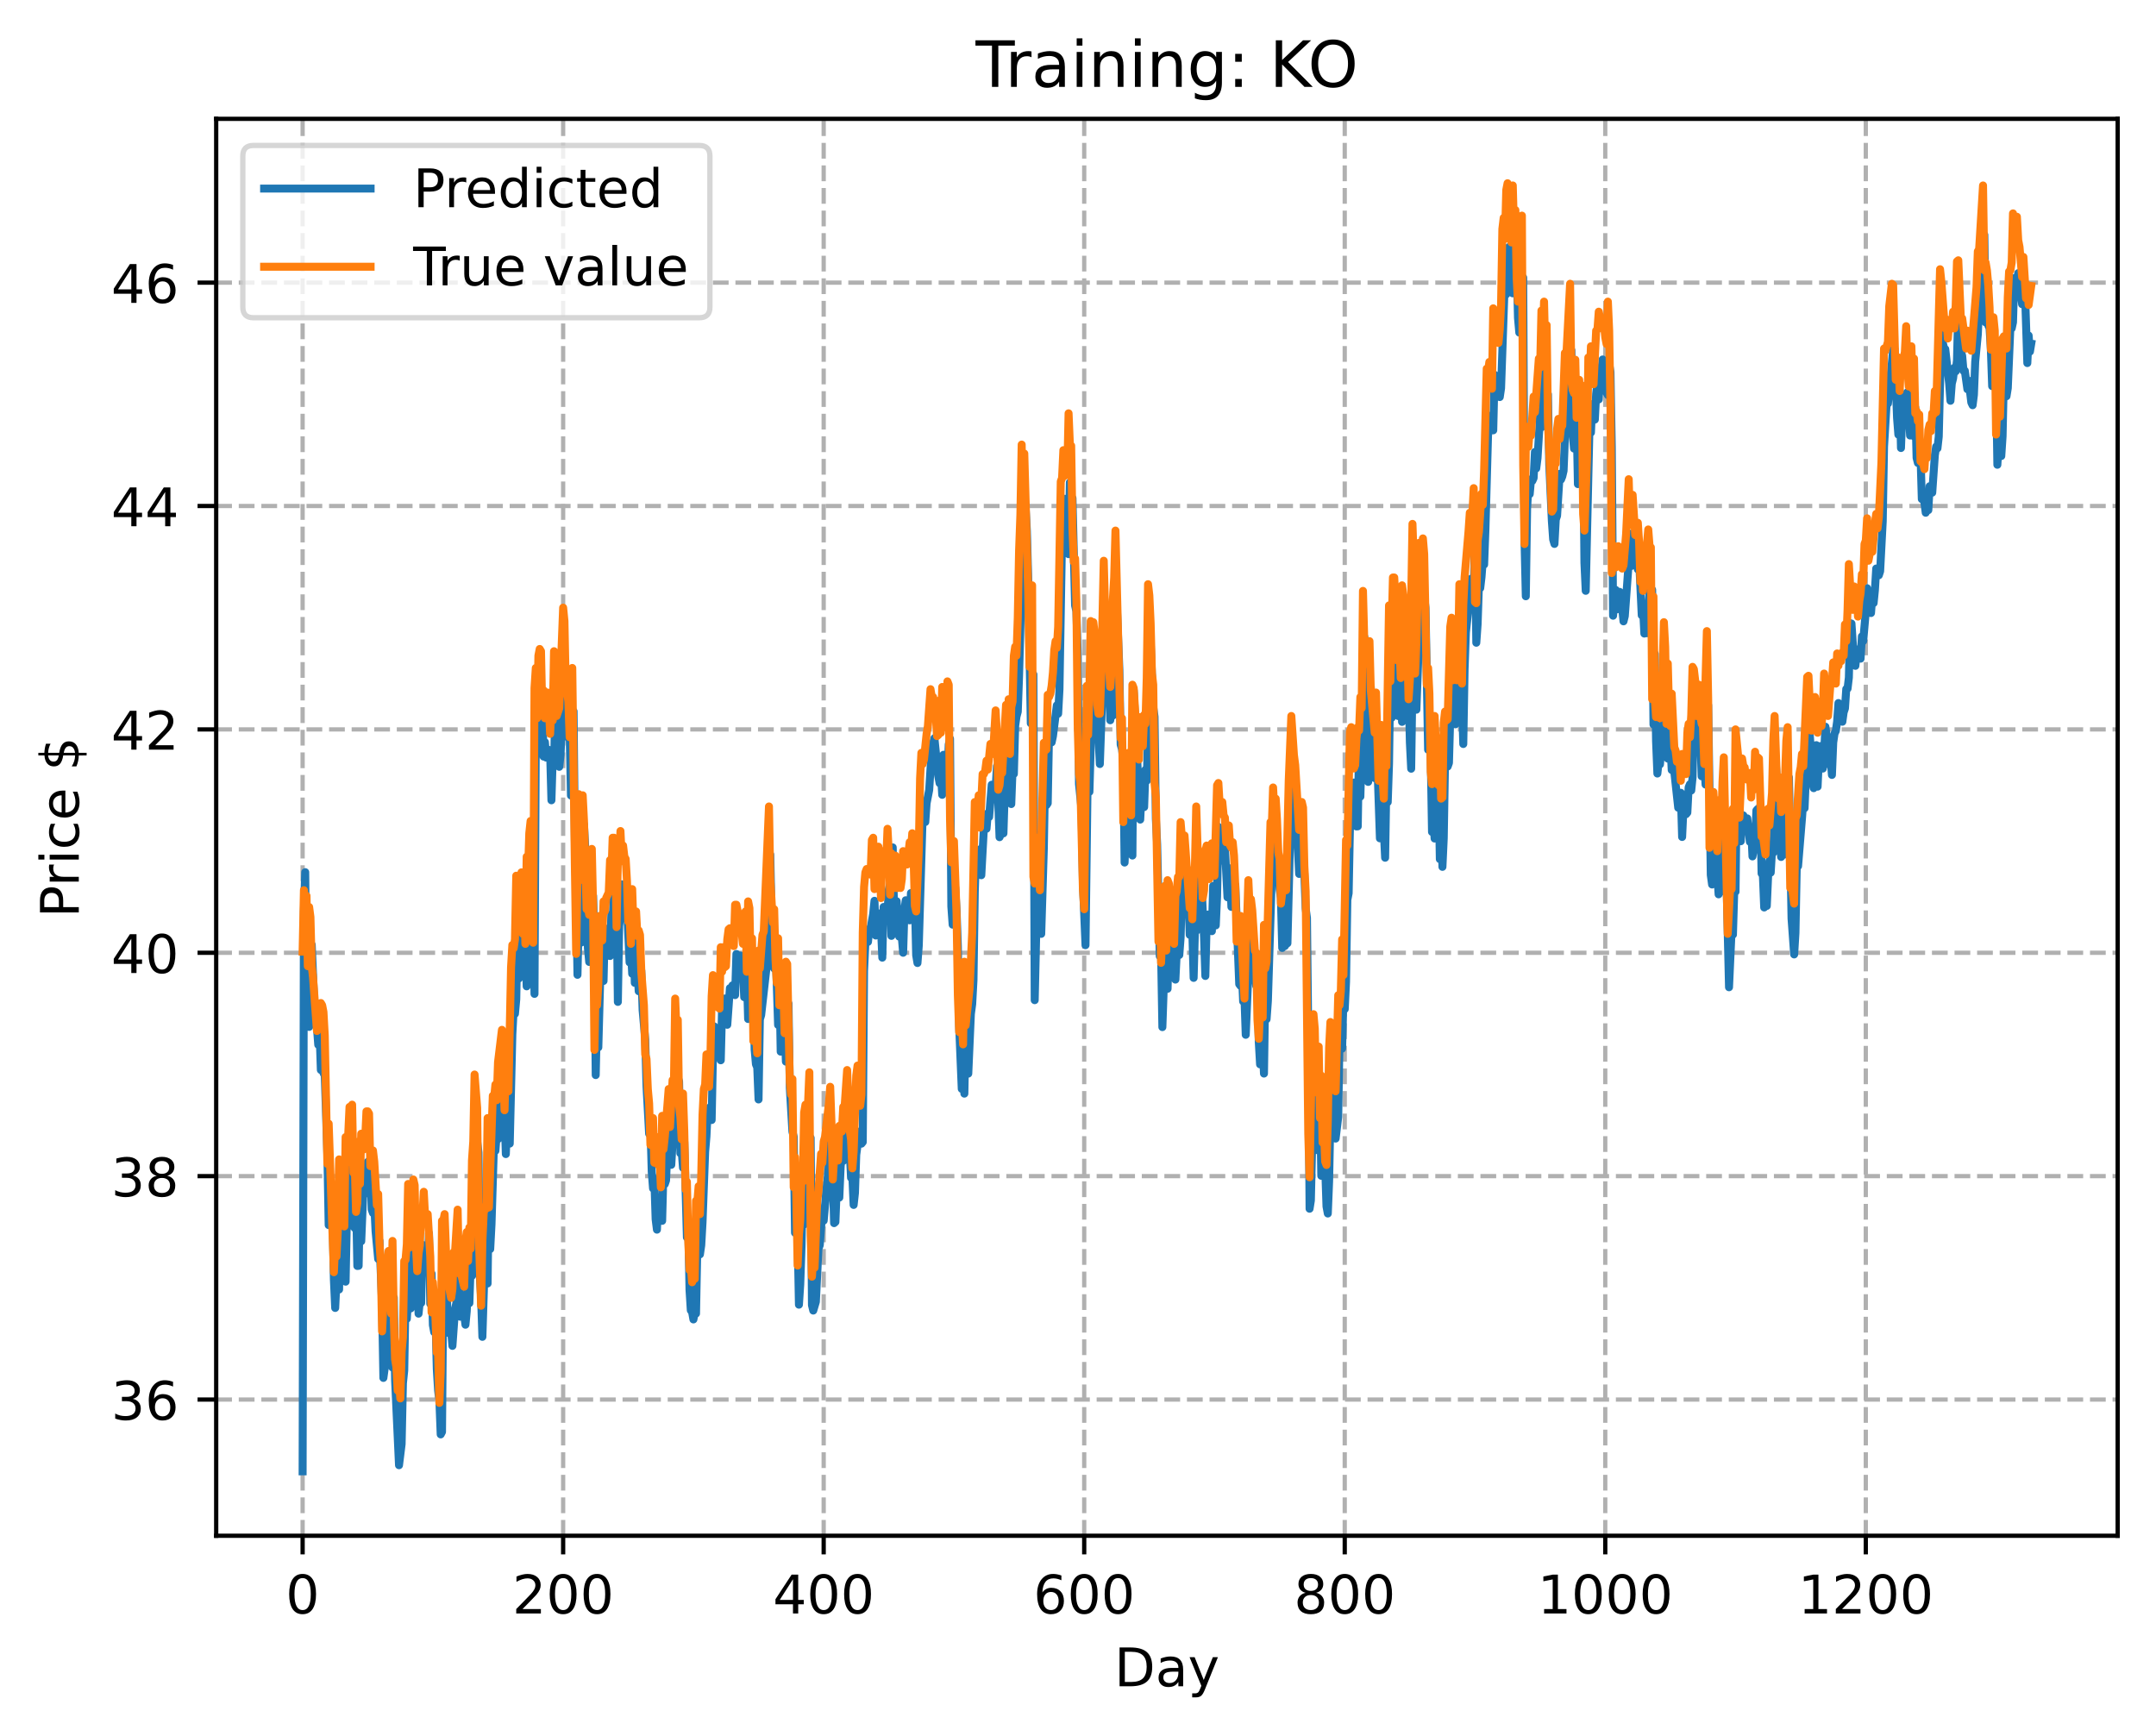 <?xml version="1.0" encoding="utf-8" standalone="no"?>
<!DOCTYPE svg PUBLIC "-//W3C//DTD SVG 1.1//EN"
  "http://www.w3.org/Graphics/SVG/1.1/DTD/svg11.dtd">
<!-- Created with matplotlib (https://matplotlib.org/) -->
<svg height="325.986pt" version="1.1" viewBox="0 0 404.923 325.986" width="404.923pt" xmlns="http://www.w3.org/2000/svg" xmlns:xlink="http://www.w3.org/1999/xlink">
 <defs>
  <style type="text/css">
*{stroke-linecap:butt;stroke-linejoin:round;}
  </style>
 </defs>
 <g id="figure_1">
  <g id="patch_1">
   <path d="M 0 325.986 
L 404.923 325.986 
L 404.923 0 
L 0 0 
z
" style="fill:#ffffff;"/>
  </g>
  <g id="axes_1">
   <g id="patch_2">
    <path d="M 40.603 288.43 
L 397.723 288.43 
L 397.723 22.318 
L 40.603 22.318 
z
" style="fill:#ffffff;"/>
   </g>
   <g id="matplotlib.axis_1">
    <g id="xtick_1">
     <g id="line2d_1">
      <path clip-path="url(#p2ba418364e)" d="M 56.836 288.43 
L 56.836 22.318 
" style="fill:none;stroke:#b0b0b0;stroke-dasharray:2.96,1.28;stroke-dashoffset:0;stroke-width:0.8;"/>
     </g>
     <g id="line2d_2">
      <defs>
       <path d="M 0 0 
L 0 3.5 
" id="m1cee9cc00a" style="stroke:#000000;stroke-width:0.8;"/>
      </defs>
      <g>
       <use style="stroke:#000000;stroke-width:0.8;" x="56.836" xlink:href="#m1cee9cc00a" y="288.43"/>
      </g>
     </g>
     <g id="text_1">
      <!-- 0 -->
      <defs>
       <path d="M 31.781 66.406 
Q 24.172 66.406 20.328 58.906 
Q 16.5 51.422 16.5 36.375 
Q 16.5 21.391 20.328 13.891 
Q 24.172 6.391 31.781 6.391 
Q 39.453 6.391 43.281 13.891 
Q 47.125 21.391 47.125 36.375 
Q 47.125 51.422 43.281 58.906 
Q 39.453 66.406 31.781 66.406 
z
M 31.781 74.219 
Q 44.047 74.219 50.516 64.516 
Q 56.984 54.828 56.984 36.375 
Q 56.984 17.969 50.516 8.266 
Q 44.047 -1.422 31.781 -1.422 
Q 19.531 -1.422 13.062 8.266 
Q 6.594 17.969 6.594 36.375 
Q 6.594 54.828 13.062 64.516 
Q 19.531 74.219 31.781 74.219 
z
" id="DejaVuSans-48"/>
      </defs>
      <g transform="translate(53.655 303.029)scale(0.1 -0.1)">
       <use xlink:href="#DejaVuSans-48"/>
      </g>
     </g>
    </g>
    <g id="xtick_2">
     <g id="line2d_3">
      <path clip-path="url(#p2ba418364e)" d="M 105.766 288.43 
L 105.766 22.318 
" style="fill:none;stroke:#b0b0b0;stroke-dasharray:2.96,1.28;stroke-dashoffset:0;stroke-width:0.8;"/>
     </g>
     <g id="line2d_4">
      <g>
       <use style="stroke:#000000;stroke-width:0.8;" x="105.766" xlink:href="#m1cee9cc00a" y="288.43"/>
      </g>
     </g>
     <g id="text_2">
      <!-- 200 -->
      <defs>
       <path d="M 19.188 8.297 
L 53.609 8.297 
L 53.609 0 
L 7.328 0 
L 7.328 8.297 
Q 12.938 14.109 22.625 23.891 
Q 32.328 33.688 34.812 36.531 
Q 39.547 41.844 41.422 45.531 
Q 43.312 49.219 43.312 52.781 
Q 43.312 58.594 39.234 62.25 
Q 35.156 65.922 28.609 65.922 
Q 23.969 65.922 18.812 64.312 
Q 13.672 62.703 7.812 59.422 
L 7.812 69.391 
Q 13.766 71.781 18.938 73 
Q 24.125 74.219 28.422 74.219 
Q 39.75 74.219 46.484 68.547 
Q 53.219 62.891 53.219 53.422 
Q 53.219 48.922 51.531 44.891 
Q 49.859 40.875 45.406 35.406 
Q 44.188 33.984 37.641 27.219 
Q 31.109 20.453 19.188 8.297 
z
" id="DejaVuSans-50"/>
      </defs>
      <g transform="translate(96.223 303.029)scale(0.1 -0.1)">
       <use xlink:href="#DejaVuSans-50"/>
       <use x="63.623" xlink:href="#DejaVuSans-48"/>
       <use x="127.246" xlink:href="#DejaVuSans-48"/>
      </g>
     </g>
    </g>
    <g id="xtick_3">
     <g id="line2d_5">
      <path clip-path="url(#p2ba418364e)" d="M 154.697 288.43 
L 154.697 22.318 
" style="fill:none;stroke:#b0b0b0;stroke-dasharray:2.96,1.28;stroke-dashoffset:0;stroke-width:0.8;"/>
     </g>
     <g id="line2d_6">
      <g>
       <use style="stroke:#000000;stroke-width:0.8;" x="154.697" xlink:href="#m1cee9cc00a" y="288.43"/>
      </g>
     </g>
     <g id="text_3">
      <!-- 400 -->
      <defs>
       <path d="M 37.797 64.312 
L 12.891 25.391 
L 37.797 25.391 
z
M 35.203 72.906 
L 47.609 72.906 
L 47.609 25.391 
L 58.016 25.391 
L 58.016 17.188 
L 47.609 17.188 
L 47.609 0 
L 37.797 0 
L 37.797 17.188 
L 4.891 17.188 
L 4.891 26.703 
z
" id="DejaVuSans-52"/>
      </defs>
      <g transform="translate(145.153 303.029)scale(0.1 -0.1)">
       <use xlink:href="#DejaVuSans-52"/>
       <use x="63.623" xlink:href="#DejaVuSans-48"/>
       <use x="127.246" xlink:href="#DejaVuSans-48"/>
      </g>
     </g>
    </g>
    <g id="xtick_4">
     <g id="line2d_7">
      <path clip-path="url(#p2ba418364e)" d="M 203.628 288.43 
L 203.628 22.318 
" style="fill:none;stroke:#b0b0b0;stroke-dasharray:2.96,1.28;stroke-dashoffset:0;stroke-width:0.8;"/>
     </g>
     <g id="line2d_8">
      <g>
       <use style="stroke:#000000;stroke-width:0.8;" x="203.628" xlink:href="#m1cee9cc00a" y="288.43"/>
      </g>
     </g>
     <g id="text_4">
      <!-- 600 -->
      <defs>
       <path d="M 33.016 40.375 
Q 26.375 40.375 22.484 35.828 
Q 18.609 31.297 18.609 23.391 
Q 18.609 15.531 22.484 10.953 
Q 26.375 6.391 33.016 6.391 
Q 39.656 6.391 43.531 10.953 
Q 47.406 15.531 47.406 23.391 
Q 47.406 31.297 43.531 35.828 
Q 39.656 40.375 33.016 40.375 
z
M 52.594 71.297 
L 52.594 62.312 
Q 48.875 64.062 45.094 64.984 
Q 41.312 65.922 37.594 65.922 
Q 27.828 65.922 22.672 59.328 
Q 17.531 52.734 16.797 39.406 
Q 19.672 43.656 24.016 45.922 
Q 28.375 48.188 33.594 48.188 
Q 44.578 48.188 50.953 41.516 
Q 57.328 34.859 57.328 23.391 
Q 57.328 12.156 50.688 5.359 
Q 44.047 -1.422 33.016 -1.422 
Q 20.359 -1.422 13.672 8.266 
Q 6.984 17.969 6.984 36.375 
Q 6.984 53.656 15.188 63.938 
Q 23.391 74.219 37.203 74.219 
Q 40.922 74.219 44.703 73.484 
Q 48.484 72.75 52.594 71.297 
z
" id="DejaVuSans-54"/>
      </defs>
      <g transform="translate(194.084 303.029)scale(0.1 -0.1)">
       <use xlink:href="#DejaVuSans-54"/>
       <use x="63.623" xlink:href="#DejaVuSans-48"/>
       <use x="127.246" xlink:href="#DejaVuSans-48"/>
      </g>
     </g>
    </g>
    <g id="xtick_5">
     <g id="line2d_9">
      <path clip-path="url(#p2ba418364e)" d="M 252.558 288.43 
L 252.558 22.318 
" style="fill:none;stroke:#b0b0b0;stroke-dasharray:2.96,1.28;stroke-dashoffset:0;stroke-width:0.8;"/>
     </g>
     <g id="line2d_10">
      <g>
       <use style="stroke:#000000;stroke-width:0.8;" x="252.558" xlink:href="#m1cee9cc00a" y="288.43"/>
      </g>
     </g>
     <g id="text_5">
      <!-- 800 -->
      <defs>
       <path d="M 31.781 34.625 
Q 24.75 34.625 20.719 30.859 
Q 16.703 27.094 16.703 20.516 
Q 16.703 13.922 20.719 10.156 
Q 24.75 6.391 31.781 6.391 
Q 38.812 6.391 42.859 10.172 
Q 46.922 13.969 46.922 20.516 
Q 46.922 27.094 42.891 30.859 
Q 38.875 34.625 31.781 34.625 
z
M 21.922 38.812 
Q 15.578 40.375 12.031 44.719 
Q 8.5 49.078 8.5 55.328 
Q 8.5 64.062 14.719 69.141 
Q 20.953 74.219 31.781 74.219 
Q 42.672 74.219 48.875 69.141 
Q 55.078 64.062 55.078 55.328 
Q 55.078 49.078 51.531 44.719 
Q 48 40.375 41.703 38.812 
Q 48.828 37.156 52.797 32.312 
Q 56.781 27.484 56.781 20.516 
Q 56.781 9.906 50.312 4.234 
Q 43.844 -1.422 31.781 -1.422 
Q 19.734 -1.422 13.25 4.234 
Q 6.781 9.906 6.781 20.516 
Q 6.781 27.484 10.781 32.312 
Q 14.797 37.156 21.922 38.812 
z
M 18.312 54.391 
Q 18.312 48.734 21.844 45.562 
Q 25.391 42.391 31.781 42.391 
Q 38.141 42.391 41.719 45.562 
Q 45.312 48.734 45.312 54.391 
Q 45.312 60.062 41.719 63.234 
Q 38.141 66.406 31.781 66.406 
Q 25.391 66.406 21.844 63.234 
Q 18.312 60.062 18.312 54.391 
z
" id="DejaVuSans-56"/>
      </defs>
      <g transform="translate(243.015 303.029)scale(0.1 -0.1)">
       <use xlink:href="#DejaVuSans-56"/>
       <use x="63.623" xlink:href="#DejaVuSans-48"/>
       <use x="127.246" xlink:href="#DejaVuSans-48"/>
      </g>
     </g>
    </g>
    <g id="xtick_6">
     <g id="line2d_11">
      <path clip-path="url(#p2ba418364e)" d="M 301.489 288.43 
L 301.489 22.318 
" style="fill:none;stroke:#b0b0b0;stroke-dasharray:2.96,1.28;stroke-dashoffset:0;stroke-width:0.8;"/>
     </g>
     <g id="line2d_12">
      <g>
       <use style="stroke:#000000;stroke-width:0.8;" x="301.489" xlink:href="#m1cee9cc00a" y="288.43"/>
      </g>
     </g>
     <g id="text_6">
      <!-- 1000 -->
      <defs>
       <path d="M 12.406 8.297 
L 28.516 8.297 
L 28.516 63.922 
L 10.984 60.406 
L 10.984 69.391 
L 28.422 72.906 
L 38.281 72.906 
L 38.281 8.297 
L 54.391 8.297 
L 54.391 0 
L 12.406 0 
z
" id="DejaVuSans-49"/>
      </defs>
      <g transform="translate(288.764 303.029)scale(0.1 -0.1)">
       <use xlink:href="#DejaVuSans-49"/>
       <use x="63.623" xlink:href="#DejaVuSans-48"/>
       <use x="127.246" xlink:href="#DejaVuSans-48"/>
       <use x="190.869" xlink:href="#DejaVuSans-48"/>
      </g>
     </g>
    </g>
    <g id="xtick_7">
     <g id="line2d_13">
      <path clip-path="url(#p2ba418364e)" d="M 350.419 288.43 
L 350.419 22.318 
" style="fill:none;stroke:#b0b0b0;stroke-dasharray:2.96,1.28;stroke-dashoffset:0;stroke-width:0.8;"/>
     </g>
     <g id="line2d_14">
      <g>
       <use style="stroke:#000000;stroke-width:0.8;" x="350.419" xlink:href="#m1cee9cc00a" y="288.43"/>
      </g>
     </g>
     <g id="text_7">
      <!-- 1200 -->
      <g transform="translate(337.694 303.029)scale(0.1 -0.1)">
       <use xlink:href="#DejaVuSans-49"/>
       <use x="63.623" xlink:href="#DejaVuSans-50"/>
       <use x="127.246" xlink:href="#DejaVuSans-48"/>
       <use x="190.869" xlink:href="#DejaVuSans-48"/>
      </g>
     </g>
    </g>
    <g id="text_8">
     <!-- Day -->
     <defs>
      <path d="M 19.672 64.797 
L 19.672 8.109 
L 31.594 8.109 
Q 46.688 8.109 53.688 14.938 
Q 60.688 21.781 60.688 36.531 
Q 60.688 51.172 53.688 57.984 
Q 46.688 64.797 31.594 64.797 
z
M 9.812 72.906 
L 30.078 72.906 
Q 51.266 72.906 61.172 64.094 
Q 71.094 55.281 71.094 36.531 
Q 71.094 17.672 61.125 8.828 
Q 51.172 0 30.078 0 
L 9.812 0 
z
" id="DejaVuSans-68"/>
      <path d="M 34.281 27.484 
Q 23.391 27.484 19.188 25 
Q 14.984 22.516 14.984 16.5 
Q 14.984 11.719 18.141 8.906 
Q 21.297 6.109 26.703 6.109 
Q 34.188 6.109 38.703 11.406 
Q 43.219 16.703 43.219 25.484 
L 43.219 27.484 
z
M 52.203 31.203 
L 52.203 0 
L 43.219 0 
L 43.219 8.297 
Q 40.141 3.328 35.547 0.953 
Q 30.953 -1.422 24.312 -1.422 
Q 15.922 -1.422 10.953 3.297 
Q 6 8.016 6 15.922 
Q 6 25.141 12.172 29.828 
Q 18.359 34.516 30.609 34.516 
L 43.219 34.516 
L 43.219 35.406 
Q 43.219 41.609 39.141 45 
Q 35.062 48.391 27.688 48.391 
Q 23 48.391 18.547 47.266 
Q 14.109 46.141 10.016 43.891 
L 10.016 52.203 
Q 14.938 54.109 19.578 55.047 
Q 24.219 56 28.609 56 
Q 40.484 56 46.344 49.844 
Q 52.203 43.703 52.203 31.203 
z
" id="DejaVuSans-97"/>
      <path d="M 32.172 -5.078 
Q 28.375 -14.844 24.75 -17.812 
Q 21.141 -20.797 15.094 -20.797 
L 7.906 -20.797 
L 7.906 -13.281 
L 13.188 -13.281 
Q 16.891 -13.281 18.938 -11.516 
Q 21 -9.766 23.484 -3.219 
L 25.094 0.875 
L 2.984 54.688 
L 12.5 54.688 
L 29.594 11.922 
L 46.688 54.688 
L 56.203 54.688 
z
" id="DejaVuSans-121"/>
     </defs>
     <g transform="translate(209.29 316.707)scale(0.1 -0.1)">
      <use xlink:href="#DejaVuSans-68"/>
      <use x="77.002" xlink:href="#DejaVuSans-97"/>
      <use x="138.281" xlink:href="#DejaVuSans-121"/>
     </g>
    </g>
   </g>
   <g id="matplotlib.axis_2">
    <g id="ytick_1">
     <g id="line2d_15">
      <path clip-path="url(#p2ba418364e)" d="M 40.603 262.85 
L 397.723 262.85 
" style="fill:none;stroke:#b0b0b0;stroke-dasharray:2.96,1.28;stroke-dashoffset:0;stroke-width:0.8;"/>
     </g>
     <g id="line2d_16">
      <defs>
       <path d="M 0 0 
L -3.5 0 
" id="m328adf5747" style="stroke:#000000;stroke-width:0.8;"/>
      </defs>
      <g>
       <use style="stroke:#000000;stroke-width:0.8;" x="40.603" xlink:href="#m328adf5747" y="262.85"/>
      </g>
     </g>
     <g id="text_9">
      <!-- 36 -->
      <defs>
       <path d="M 40.578 39.312 
Q 47.656 37.797 51.625 33 
Q 55.609 28.219 55.609 21.188 
Q 55.609 10.406 48.188 4.484 
Q 40.766 -1.422 27.094 -1.422 
Q 22.516 -1.422 17.656 -0.516 
Q 12.797 0.391 7.625 2.203 
L 7.625 11.719 
Q 11.719 9.328 16.594 8.109 
Q 21.484 6.891 26.812 6.891 
Q 36.078 6.891 40.938 10.547 
Q 45.797 14.203 45.797 21.188 
Q 45.797 27.641 41.281 31.266 
Q 36.766 34.906 28.719 34.906 
L 20.219 34.906 
L 20.219 43.016 
L 29.109 43.016 
Q 36.375 43.016 40.234 45.922 
Q 44.094 48.828 44.094 54.297 
Q 44.094 59.906 40.109 62.906 
Q 36.141 65.922 28.719 65.922 
Q 24.656 65.922 20.016 65.031 
Q 15.375 64.156 9.812 62.312 
L 9.812 71.094 
Q 15.438 72.656 20.344 73.438 
Q 25.25 74.219 29.594 74.219 
Q 40.828 74.219 47.359 69.109 
Q 53.906 64.016 53.906 55.328 
Q 53.906 49.266 50.438 45.094 
Q 46.969 40.922 40.578 39.312 
z
" id="DejaVuSans-51"/>
      </defs>
      <g transform="translate(20.878 266.649)scale(0.1 -0.1)">
       <use xlink:href="#DejaVuSans-51"/>
       <use x="63.623" xlink:href="#DejaVuSans-54"/>
      </g>
     </g>
    </g>
    <g id="ytick_2">
     <g id="line2d_17">
      <path clip-path="url(#p2ba418364e)" d="M 40.603 220.896 
L 397.723 220.896 
" style="fill:none;stroke:#b0b0b0;stroke-dasharray:2.96,1.28;stroke-dashoffset:0;stroke-width:0.8;"/>
     </g>
     <g id="line2d_18">
      <g>
       <use style="stroke:#000000;stroke-width:0.8;" x="40.603" xlink:href="#m328adf5747" y="220.896"/>
      </g>
     </g>
     <g id="text_10">
      <!-- 38 -->
      <g transform="translate(20.878 224.696)scale(0.1 -0.1)">
       <use xlink:href="#DejaVuSans-51"/>
       <use x="63.623" xlink:href="#DejaVuSans-56"/>
      </g>
     </g>
    </g>
    <g id="ytick_3">
     <g id="line2d_19">
      <path clip-path="url(#p2ba418364e)" d="M 40.603 178.943 
L 397.723 178.943 
" style="fill:none;stroke:#b0b0b0;stroke-dasharray:2.96,1.28;stroke-dashoffset:0;stroke-width:0.8;"/>
     </g>
     <g id="line2d_20">
      <g>
       <use style="stroke:#000000;stroke-width:0.8;" x="40.603" xlink:href="#m328adf5747" y="178.943"/>
      </g>
     </g>
     <g id="text_11">
      <!-- 40 -->
      <g transform="translate(20.878 182.742)scale(0.1 -0.1)">
       <use xlink:href="#DejaVuSans-52"/>
       <use x="63.623" xlink:href="#DejaVuSans-48"/>
      </g>
     </g>
    </g>
    <g id="ytick_4">
     <g id="line2d_21">
      <path clip-path="url(#p2ba418364e)" d="M 40.603 136.99 
L 397.723 136.99 
" style="fill:none;stroke:#b0b0b0;stroke-dasharray:2.96,1.28;stroke-dashoffset:0;stroke-width:0.8;"/>
     </g>
     <g id="line2d_22">
      <g>
       <use style="stroke:#000000;stroke-width:0.8;" x="40.603" xlink:href="#m328adf5747" y="136.99"/>
      </g>
     </g>
     <g id="text_12">
      <!-- 42 -->
      <g transform="translate(20.878 140.789)scale(0.1 -0.1)">
       <use xlink:href="#DejaVuSans-52"/>
       <use x="63.623" xlink:href="#DejaVuSans-50"/>
      </g>
     </g>
    </g>
    <g id="ytick_5">
     <g id="line2d_23">
      <path clip-path="url(#p2ba418364e)" d="M 40.603 95.037 
L 397.723 95.037 
" style="fill:none;stroke:#b0b0b0;stroke-dasharray:2.96,1.28;stroke-dashoffset:0;stroke-width:0.8;"/>
     </g>
     <g id="line2d_24">
      <g>
       <use style="stroke:#000000;stroke-width:0.8;" x="40.603" xlink:href="#m328adf5747" y="95.037"/>
      </g>
     </g>
     <g id="text_13">
      <!-- 44 -->
      <g transform="translate(20.878 98.836)scale(0.1 -0.1)">
       <use xlink:href="#DejaVuSans-52"/>
       <use x="63.623" xlink:href="#DejaVuSans-52"/>
      </g>
     </g>
    </g>
    <g id="ytick_6">
     <g id="line2d_25">
      <path clip-path="url(#p2ba418364e)" d="M 40.603 53.083 
L 397.723 53.083 
" style="fill:none;stroke:#b0b0b0;stroke-dasharray:2.96,1.28;stroke-dashoffset:0;stroke-width:0.8;"/>
     </g>
     <g id="line2d_26">
      <g>
       <use style="stroke:#000000;stroke-width:0.8;" x="40.603" xlink:href="#m328adf5747" y="53.083"/>
      </g>
     </g>
     <g id="text_14">
      <!-- 46 -->
      <g transform="translate(20.878 56.883)scale(0.1 -0.1)">
       <use xlink:href="#DejaVuSans-52"/>
       <use x="63.623" xlink:href="#DejaVuSans-54"/>
      </g>
     </g>
    </g>
    <g id="text_15">
     <!-- Price $ -->
     <defs>
      <path d="M 19.672 64.797 
L 19.672 37.406 
L 32.078 37.406 
Q 38.969 37.406 42.719 40.969 
Q 46.484 44.531 46.484 51.125 
Q 46.484 57.672 42.719 61.234 
Q 38.969 64.797 32.078 64.797 
z
M 9.812 72.906 
L 32.078 72.906 
Q 44.344 72.906 50.609 67.359 
Q 56.891 61.812 56.891 51.125 
Q 56.891 40.328 50.609 34.812 
Q 44.344 29.297 32.078 29.297 
L 19.672 29.297 
L 19.672 0 
L 9.812 0 
z
" id="DejaVuSans-80"/>
      <path d="M 41.109 46.297 
Q 39.594 47.172 37.812 47.578 
Q 36.031 48 33.891 48 
Q 26.266 48 22.188 43.047 
Q 18.109 38.094 18.109 28.812 
L 18.109 0 
L 9.078 0 
L 9.078 54.688 
L 18.109 54.688 
L 18.109 46.188 
Q 20.953 51.172 25.484 53.578 
Q 30.031 56 36.531 56 
Q 37.453 56 38.578 55.875 
Q 39.703 55.766 41.062 55.516 
z
" id="DejaVuSans-114"/>
      <path d="M 9.422 54.688 
L 18.406 54.688 
L 18.406 0 
L 9.422 0 
z
M 9.422 75.984 
L 18.406 75.984 
L 18.406 64.594 
L 9.422 64.594 
z
" id="DejaVuSans-105"/>
      <path d="M 48.781 52.594 
L 48.781 44.188 
Q 44.969 46.297 41.141 47.344 
Q 37.312 48.391 33.406 48.391 
Q 24.656 48.391 19.812 42.844 
Q 14.984 37.312 14.984 27.297 
Q 14.984 17.281 19.812 11.734 
Q 24.656 6.203 33.406 6.203 
Q 37.312 6.203 41.141 7.25 
Q 44.969 8.297 48.781 10.406 
L 48.781 2.094 
Q 45.016 0.344 40.984 -0.531 
Q 36.969 -1.422 32.422 -1.422 
Q 20.062 -1.422 12.781 6.344 
Q 5.516 14.109 5.516 27.297 
Q 5.516 40.672 12.859 48.328 
Q 20.219 56 33.016 56 
Q 37.156 56 41.109 55.141 
Q 45.062 54.297 48.781 52.594 
z
" id="DejaVuSans-99"/>
      <path d="M 56.203 29.594 
L 56.203 25.203 
L 14.891 25.203 
Q 15.484 15.922 20.484 11.062 
Q 25.484 6.203 34.422 6.203 
Q 39.594 6.203 44.453 7.469 
Q 49.312 8.734 54.109 11.281 
L 54.109 2.781 
Q 49.266 0.734 44.188 -0.344 
Q 39.109 -1.422 33.891 -1.422 
Q 20.797 -1.422 13.156 6.188 
Q 5.516 13.812 5.516 26.812 
Q 5.516 40.234 12.766 48.109 
Q 20.016 56 32.328 56 
Q 43.359 56 49.781 48.891 
Q 56.203 41.797 56.203 29.594 
z
M 47.219 32.234 
Q 47.125 39.594 43.094 43.984 
Q 39.062 48.391 32.422 48.391 
Q 24.906 48.391 20.391 44.141 
Q 15.875 39.891 15.188 32.172 
z
" id="DejaVuSans-101"/>
      <path id="DejaVuSans-32"/>
      <path d="M 33.797 -14.703 
L 28.906 -14.703 
L 28.859 0 
Q 23.734 0.094 18.609 1.188 
Q 13.484 2.297 8.297 4.5 
L 8.297 13.281 
Q 13.281 10.156 18.375 8.562 
Q 23.484 6.984 28.906 6.938 
L 28.906 29.203 
Q 18.109 30.953 13.203 35.156 
Q 8.297 39.359 8.297 46.688 
Q 8.297 54.641 13.625 59.219 
Q 18.953 63.812 28.906 64.5 
L 28.906 75.984 
L 33.797 75.984 
L 33.797 64.656 
Q 38.328 64.453 42.578 63.688 
Q 46.828 62.938 50.875 61.625 
L 50.875 53.078 
Q 46.828 55.125 42.547 56.25 
Q 38.281 57.375 33.797 57.562 
L 33.797 36.719 
Q 44.875 35.016 50.094 30.609 
Q 55.328 26.219 55.328 18.609 
Q 55.328 10.359 49.781 5.594 
Q 44.234 0.828 33.797 0.094 
z
M 28.906 37.594 
L 28.906 57.625 
Q 23.25 56.984 20.266 54.391 
Q 17.281 51.812 17.281 47.516 
Q 17.281 43.312 20.031 40.969 
Q 22.797 38.625 28.906 37.594 
z
M 33.797 28.219 
L 33.797 7.078 
Q 39.984 7.906 43.141 10.594 
Q 46.297 13.281 46.297 17.672 
Q 46.297 21.969 43.281 24.5 
Q 40.281 27.047 33.797 28.219 
z
" id="DejaVuSans-36"/>
     </defs>
     <g transform="translate(14.798 172.342)rotate(-90)scale(0.1 -0.1)">
      <use xlink:href="#DejaVuSans-80"/>
      <use x="58.553" xlink:href="#DejaVuSans-114"/>
      <use x="99.666" xlink:href="#DejaVuSans-105"/>
      <use x="127.449" xlink:href="#DejaVuSans-99"/>
      <use x="182.43" xlink:href="#DejaVuSans-101"/>
      <use x="243.953" xlink:href="#DejaVuSans-32"/>
      <use x="275.74" xlink:href="#DejaVuSans-36"/>
     </g>
    </g>
   </g>
   <g id="line2d_27">
    <path clip-path="url(#p2ba418364e)" d="M 56.836 276.334 
L 57.081 171.123 
L 57.325 163.808 
L 57.57 188.844 
L 57.814 179.813 
L 58.059 192.866 
L 58.304 178.736 
L 58.548 177.441 
L 59.038 188.773 
L 59.282 192.055 
L 59.527 192.998 
L 59.772 196.227 
L 60.016 193.817 
L 60.261 200.958 
L 60.506 197.634 
L 60.75 201.521 
L 60.995 201.96 
L 61.484 216.633 
L 61.729 230.087 
L 61.974 224.455 
L 62.218 225.381 
L 62.463 228.442 
L 62.708 240.284 
L 62.952 245.649 
L 63.197 240.526 
L 63.441 240.917 
L 63.686 242.186 
L 63.931 224.311 
L 64.175 231.829 
L 64.42 233.999 
L 64.909 240.715 
L 65.154 228.376 
L 65.399 230.35 
L 65.888 218.445 
L 66.133 220.513 
L 66.377 217.873 
L 66.622 230.646 
L 66.867 224.986 
L 67.111 237.765 
L 67.356 237.737 
L 67.601 225.114 
L 67.845 233.13 
L 68.335 221.121 
L 68.579 224.219 
L 68.824 222.89 
L 69.069 218.219 
L 69.313 221.221 
L 69.558 217.515 
L 69.802 227.142 
L 70.047 227.817 
L 70.292 226.219 
L 70.536 231.232 
L 71.026 236.451 
L 71.27 233.038 
L 71.76 245.041 
L 72.004 258.79 
L 72.249 257.004 
L 72.494 256.162 
L 72.738 252.794 
L 72.983 253.075 
L 73.228 245.317 
L 73.472 248.545 
L 73.717 256.842 
L 73.962 243.7 
L 74.206 259.283 
L 74.94 275.187 
L 75.429 271.221 
L 75.674 259.788 
L 75.919 257.401 
L 76.163 243.585 
L 76.408 247.696 
L 76.653 243.782 
L 76.897 232.922 
L 77.142 245.737 
L 77.387 238.877 
L 77.631 243.24 
L 77.876 233.694 
L 78.121 234.501 
L 78.365 236.212 
L 78.61 246.722 
L 78.855 244.338 
L 79.099 244.721 
L 79.344 233.794 
L 79.589 235.064 
L 80.078 235.227 
L 80.323 238.468 
L 80.567 231.644 
L 80.812 244.865 
L 81.056 239.207 
L 81.301 248.875 
L 81.546 250.191 
L 81.79 247.033 
L 82.035 257.078 
L 82.28 261.11 
L 82.524 263.134 
L 82.769 269.4 
L 83.014 268.929 
L 83.258 240.413 
L 83.503 242 
L 83.748 240.202 
L 84.237 250.348 
L 84.482 249.656 
L 84.726 249.929 
L 84.971 252.775 
L 85.46 245.898 
L 85.705 244.728 
L 86.194 238.875 
L 86.439 247.296 
L 86.928 246.771 
L 87.173 246.806 
L 87.417 248.799 
L 87.662 246.245 
L 87.907 240.098 
L 88.151 244.751 
L 88.396 237.622 
L 88.641 239.622 
L 88.885 226.924 
L 89.13 223.936 
L 89.375 213.366 
L 89.619 214.379 
L 89.864 216.481 
L 90.109 239.559 
L 90.353 243.626 
L 90.598 251.075 
L 91.087 235.621 
L 91.332 237.003 
L 91.577 241.055 
L 91.821 221.623 
L 92.066 234.597 
L 92.311 229.893 
L 92.8 213.968 
L 93.044 216.136 
L 93.289 212.966 
L 93.534 213.941 
L 93.778 207.535 
L 94.023 206.341 
L 94.268 203.725 
L 94.512 204.205 
L 94.757 209.235 
L 95.002 216.749 
L 95.246 210.584 
L 95.491 214.47 
L 95.736 214.784 
L 96.225 194.231 
L 96.47 189.642 
L 96.714 190.403 
L 96.959 187.678 
L 97.204 174.722 
L 97.448 183.784 
L 97.938 179.001 
L 98.182 173.908 
L 98.427 181.263 
L 98.672 176.68 
L 98.916 185.245 
L 99.161 173.179 
L 99.405 173.599 
L 99.895 164.697 
L 100.139 168.029 
L 100.384 186.663 
L 100.629 138.106 
L 100.873 138.169 
L 101.118 140.484 
L 101.363 134.595 
L 101.607 133.071 
L 101.852 133.197 
L 102.097 142.096 
L 102.341 139.372 
L 102.586 142.287 
L 102.831 141.052 
L 103.075 140.839 
L 103.32 141.332 
L 103.565 150.304 
L 103.809 142.202 
L 104.054 143.7 
L 104.299 132.869 
L 104.543 136.334 
L 104.788 142.852 
L 105.032 144.017 
L 105.277 141.796 
L 106.011 124.805 
L 106.256 126.535 
L 106.5 136.453 
L 106.745 138.557 
L 106.99 137.824 
L 107.234 149.408 
L 107.479 145.759 
L 107.724 133.597 
L 107.968 157.978 
L 108.213 167.868 
L 108.458 183.082 
L 108.947 160.52 
L 109.192 177.011 
L 109.436 168.597 
L 109.681 154.84 
L 109.926 159.434 
L 110.415 178.038 
L 110.66 180.663 
L 110.904 179.363 
L 111.393 168.258 
L 111.638 177.187 
L 111.883 201.913 
L 112.127 190.928 
L 112.372 196.716 
L 112.861 178.873 
L 113.106 177.227 
L 113.351 184.237 
L 113.595 174.341 
L 114.085 179.52 
L 114.329 179.213 
L 114.574 179.548 
L 114.819 171.738 
L 115.063 173.351 
L 115.308 166.278 
L 115.797 166.996 
L 116.042 188.17 
L 116.287 173.884 
L 116.531 171.93 
L 116.776 166.084 
L 117.02 170.435 
L 117.265 167.014 
L 117.51 168.121 
L 117.754 170.194 
L 118.244 180.753 
L 118.488 178.053 
L 118.733 182.885 
L 118.978 173.769 
L 119.222 184.597 
L 119.467 181.85 
L 119.712 181.733 
L 119.956 186.162 
L 120.446 182.311 
L 120.69 189.707 
L 121.18 195.216 
L 121.424 204.028 
L 121.914 212.931 
L 122.158 211.469 
L 122.403 220.051 
L 122.648 223.203 
L 122.892 221.358 
L 123.137 229.003 
L 123.381 230.945 
L 123.626 224.901 
L 124.36 229.291 
L 124.605 219.817 
L 124.849 222.397 
L 125.094 221.688 
L 125.339 215.87 
L 125.583 212.879 
L 125.828 212.286 
L 126.073 218.769 
L 126.317 214.619 
L 126.562 208.09 
L 126.807 210.832 
L 127.051 198.872 
L 127.296 202.369 
L 127.541 203.094 
L 127.785 216.605 
L 128.03 216.162 
L 128.275 219.319 
L 128.519 214.468 
L 129.008 232.401 
L 129.253 229.267 
L 129.498 242.242 
L 129.742 246.088 
L 129.987 246.436 
L 130.232 247.806 
L 130.476 246.526 
L 130.721 246.711 
L 130.966 234.147 
L 131.21 234.461 
L 131.455 235.587 
L 131.7 233.886 
L 131.944 229.534 
L 132.434 216.33 
L 132.678 213.439 
L 132.923 208.301 
L 133.168 208.062 
L 133.412 210.239 
L 133.657 210.355 
L 133.902 198.015 
L 134.146 192.775 
L 134.391 193.332 
L 134.636 194.462 
L 134.88 194.842 
L 135.125 198.062 
L 135.369 199.132 
L 135.614 189.392 
L 135.859 190.198 
L 136.103 187.534 
L 136.348 191.823 
L 136.593 192.465 
L 137.082 185.585 
L 137.327 186.656 
L 137.571 185.066 
L 137.816 186.319 
L 138.061 186.893 
L 138.305 179.17 
L 138.55 181.157 
L 138.795 179.703 
L 139.039 179.467 
L 139.284 183.668 
L 139.529 182.108 
L 139.773 187.281 
L 140.018 180.445 
L 140.263 182.863 
L 140.507 191.384 
L 140.752 180.106 
L 140.996 180.545 
L 141.241 190.883 
L 141.486 182.978 
L 141.73 197.124 
L 141.975 199.886 
L 142.22 200.472 
L 142.464 206.492 
L 142.709 191.462 
L 142.954 190.642 
L 143.932 181.973 
L 144.422 165.597 
L 144.666 160.509 
L 144.911 172.1 
L 145.4 181.899 
L 145.645 177.513 
L 146.134 192.501 
L 146.379 183.717 
L 146.624 197.513 
L 147.113 190.006 
L 147.357 192.618 
L 147.602 199.387 
L 147.847 188.697 
L 148.091 188.485 
L 148.336 204.339 
L 148.825 212.519 
L 149.07 213.506 
L 149.315 231.533 
L 149.559 224.802 
L 149.804 232.186 
L 150.049 245.036 
L 150.293 241.243 
L 150.538 234.01 
L 150.783 221.953 
L 151.027 229.981 
L 151.517 214.82 
L 151.761 216.776 
L 152.006 219.875 
L 152.251 213.722 
L 152.495 245.127 
L 152.74 246.14 
L 153.229 244.49 
L 153.718 234.512 
L 153.963 233.862 
L 154.452 227.236 
L 154.697 229.256 
L 155.186 223.773 
L 155.92 216.304 
L 156.165 212.12 
L 156.654 229.72 
L 156.899 229.501 
L 157.144 223.268 
L 157.388 221.735 
L 157.633 224.924 
L 157.878 219.16 
L 158.122 216.262 
L 158.367 218.033 
L 158.612 213.938 
L 158.856 215.072 
L 159.101 212.209 
L 159.345 211.217 
L 159.835 221.198 
L 160.079 220.909 
L 160.324 226.301 
L 160.569 224.06 
L 160.813 216.88 
L 161.303 213.281 
L 161.547 212.474 
L 161.792 214.795 
L 162.037 214.493 
L 162.281 182.375 
L 162.526 177.104 
L 162.771 176.821 
L 163.015 176.9 
L 163.26 174.45 
L 163.505 174.377 
L 163.994 171.625 
L 164.239 169.181 
L 164.483 175.699 
L 164.728 171.452 
L 164.972 174.079 
L 165.217 171.584 
L 165.462 174.255 
L 165.706 179.86 
L 165.951 170.341 
L 166.196 172.923 
L 166.685 171.335 
L 166.93 167.044 
L 167.174 166.013 
L 167.419 175.769 
L 167.664 159.153 
L 167.908 170.679 
L 168.153 171.648 
L 168.398 169.264 
L 168.887 175.907 
L 169.132 173.239 
L 169.621 178.939 
L 169.866 170.841 
L 170.11 169.08 
L 170.355 171.15 
L 170.6 171.409 
L 170.844 172.85 
L 171.089 167.719 
L 171.333 171.404 
L 171.578 168.458 
L 171.823 168.721 
L 172.067 179.401 
L 172.312 180.866 
L 172.557 177.586 
L 173.291 152.989 
L 173.535 153.492 
L 173.78 154.382 
L 174.025 150.866 
L 174.514 148.368 
L 175.003 140.534 
L 175.493 138.643 
L 176.227 145.809 
L 176.471 147.096 
L 176.716 145.302 
L 176.96 149.279 
L 177.205 141.756 
L 177.45 144.453 
L 177.694 143.001 
L 177.939 146.132 
L 178.184 139.845 
L 178.428 138.744 
L 178.673 170.247 
L 178.918 173.663 
L 179.162 167.377 
L 179.407 166.697 
L 179.652 171.069 
L 179.896 177.709 
L 180.141 192.737 
L 180.63 204.511 
L 180.875 200.484 
L 181.12 205.397 
L 181.364 193.103 
L 181.609 201.239 
L 181.854 201.641 
L 182.343 190.408 
L 182.588 188.589 
L 182.832 184.062 
L 183.077 167.373 
L 183.321 159.991 
L 183.566 160.019 
L 183.811 161.752 
L 184.055 159.509 
L 184.3 164.379 
L 184.789 155.39 
L 185.034 155.662 
L 185.279 155.648 
L 185.523 152.733 
L 185.768 153.445 
L 186.257 147.381 
L 186.747 150.089 
L 186.991 148.09 
L 187.236 143.903 
L 187.725 157.236 
L 187.97 156.702 
L 188.215 155.461 
L 188.459 156.516 
L 188.704 148.587 
L 189.193 142.249 
L 189.438 148.427 
L 189.682 142.254 
L 189.927 151.009 
L 190.172 144.432 
L 190.416 145.351 
L 190.661 136.333 
L 190.906 134.585 
L 191.15 133.665 
L 191.395 126.854 
L 191.884 108.398 
L 192.129 100.131 
L 192.374 105.753 
L 192.618 95.354 
L 192.863 99.79 
L 193.108 108.604 
L 193.597 135.848 
L 193.842 129.152 
L 194.086 126.667 
L 194.331 187.845 
L 194.82 166.266 
L 195.065 164.128 
L 195.309 174.449 
L 195.554 175.392 
L 196.043 159.358 
L 196.288 145.041 
L 196.533 151.223 
L 196.777 150.855 
L 197.022 137.564 
L 197.267 137.993 
L 197.511 139.424 
L 197.756 138.262 
L 198.49 132.467 
L 198.735 134.045 
L 198.979 129.486 
L 199.469 100.541 
L 199.713 101.362 
L 199.958 93.675 
L 200.203 99.348 
L 200.447 95.297 
L 200.692 104.077 
L 200.936 90.603 
L 201.181 94.699 
L 201.426 93.572 
L 201.915 113.717 
L 202.16 114.792 
L 202.404 122.863 
L 202.649 147.235 
L 203.138 152.114 
L 203.383 165.947 
L 203.872 177.514 
L 204.362 138.928 
L 204.606 148.716 
L 204.851 140.198 
L 205.096 127.777 
L 205.34 128.195 
L 205.585 127.069 
L 205.83 127.9 
L 206.074 129.241 
L 206.319 138.567 
L 206.563 143.495 
L 207.542 115.513 
L 208.031 128.057 
L 208.276 126.934 
L 208.521 135.272 
L 208.765 133.263 
L 209.01 134.393 
L 209.255 121.688 
L 209.499 122.589 
L 209.744 113.372 
L 210.233 125.852 
L 210.478 139.842 
L 210.723 140.714 
L 210.967 142.75 
L 211.212 161.996 
L 211.457 156.305 
L 212.191 149.284 
L 212.68 160.681 
L 212.924 129.653 
L 214.148 153.928 
L 214.392 148.748 
L 214.637 151.11 
L 214.882 151.583 
L 215.126 144.573 
L 215.371 146.641 
L 215.616 138.04 
L 215.86 121.535 
L 216.105 120.721 
L 216.594 132.805 
L 216.839 134.625 
L 217.084 153.777 
L 217.328 158.585 
L 217.818 179.577 
L 218.062 178.669 
L 218.307 192.905 
L 218.796 178.739 
L 219.041 180.346 
L 219.285 185.708 
L 219.53 176.019 
L 219.775 171.893 
L 220.019 171.815 
L 220.264 174.498 
L 220.753 183.979 
L 220.998 179.1 
L 221.243 176.994 
L 221.487 179.36 
L 221.732 176.084 
L 221.977 166.854 
L 222.221 165.076 
L 222.466 167.823 
L 222.711 168.88 
L 222.955 166.499 
L 223.2 168.673 
L 223.445 175.577 
L 223.689 175.45 
L 223.934 174.963 
L 224.179 183.659 
L 224.423 174.71 
L 224.668 174.854 
L 224.912 159.862 
L 225.157 167.683 
L 225.646 165.963 
L 226.136 176.098 
L 226.38 183.3 
L 226.625 173.217 
L 226.87 171.769 
L 227.114 171.898 
L 227.359 174.517 
L 227.604 174.883 
L 227.848 166.369 
L 228.093 168.596 
L 228.338 173.803 
L 228.582 168.34 
L 228.827 155.289 
L 229.072 155.823 
L 229.316 161.648 
L 229.561 156.635 
L 230.05 159.08 
L 230.539 168.528 
L 230.784 163.031 
L 231.029 164.242 
L 231.273 170.326 
L 231.518 165.45 
L 231.763 168.06 
L 232.007 166.218 
L 232.741 184.831 
L 232.986 185.159 
L 233.231 182.376 
L 233.475 188.08 
L 233.72 187.251 
L 233.965 194.349 
L 234.454 182.871 
L 234.699 178.879 
L 234.943 182.588 
L 235.188 176.585 
L 235.677 182.708 
L 235.922 185.146 
L 236.167 183.501 
L 236.411 195.657 
L 236.656 199.9 
L 236.9 196.845 
L 237.145 196.529 
L 237.39 201.628 
L 237.634 185.341 
L 237.879 191.423 
L 238.124 188.004 
L 238.858 164.494 
L 239.102 163.128 
L 239.347 155.275 
L 239.592 160.52 
L 239.836 158.523 
L 240.081 161.173 
L 240.326 166.968 
L 240.57 168.662 
L 240.815 178.037 
L 241.06 177.491 
L 241.304 177.688 
L 241.549 177.315 
L 241.794 177.16 
L 242.283 158.022 
L 242.772 145.563 
L 243.017 146.166 
L 243.261 149.316 
L 243.995 164.134 
L 244.24 161.282 
L 244.485 161.202 
L 244.729 161.683 
L 244.974 164.052 
L 245.219 170.621 
L 245.463 172.389 
L 245.708 194.528 
L 245.953 227.016 
L 246.197 225.459 
L 246.687 203.916 
L 246.931 203.89 
L 247.176 206.421 
L 247.421 216.019 
L 247.665 213.219 
L 247.91 204.6 
L 248.155 220.827 
L 248.399 214.142 
L 248.644 219.824 
L 248.888 219.289 
L 249.133 226.599 
L 249.378 227.911 
L 249.622 221.869 
L 249.867 209.338 
L 250.112 203.209 
L 250.356 212.302 
L 250.601 203.5 
L 250.846 213.837 
L 251.335 209.773 
L 251.58 194.742 
L 251.824 196.45 
L 252.069 196.95 
L 252.314 187.136 
L 252.558 189.53 
L 252.803 184.378 
L 253.048 169.002 
L 253.292 167.754 
L 253.537 155.196 
L 253.782 148.657 
L 254.026 149.594 
L 254.271 146.971 
L 254.515 153.383 
L 254.76 155.215 
L 255.005 155.196 
L 255.249 139.74 
L 255.494 149.62 
L 255.739 140.466 
L 255.983 143.388 
L 256.228 119.594 
L 256.473 124.465 
L 256.717 132.078 
L 256.962 146.853 
L 257.207 130.337 
L 257.451 129.047 
L 257.696 140.647 
L 257.941 144.664 
L 258.185 146.139 
L 258.675 143.041 
L 259.164 157.448 
L 259.409 154.703 
L 259.653 146.646 
L 259.898 156.069 
L 260.143 161.092 
L 260.387 146.338 
L 260.632 150.649 
L 260.876 143.357 
L 261.121 126.376 
L 261.366 134.822 
L 261.855 120.995 
L 262.1 119.864 
L 262.344 124.812 
L 262.589 134.477 
L 262.834 129.513 
L 263.078 129.611 
L 263.323 135.577 
L 263.568 119.658 
L 263.812 121.266 
L 264.302 131.949 
L 264.546 128.941 
L 264.791 139.425 
L 265.036 144.374 
L 265.525 110.822 
L 265.77 114.37 
L 266.014 133.292 
L 266.748 113.311 
L 266.993 116.111 
L 267.237 115.767 
L 267.482 111.889 
L 267.727 114.149 
L 268.216 140.815 
L 268.461 135.56 
L 268.705 141.718 
L 268.95 156.252 
L 269.195 154.081 
L 269.439 157.486 
L 269.684 143.025 
L 269.929 147.209 
L 270.173 147.421 
L 270.418 161.357 
L 270.663 151.618 
L 270.907 162.806 
L 271.152 157.427 
L 271.397 142.831 
L 271.641 141.894 
L 271.886 143.965 
L 272.131 143.281 
L 272.62 125.57 
L 272.864 126.82 
L 273.109 135.948 
L 273.354 136.033 
L 273.598 132.165 
L 273.843 131.978 
L 274.088 135.649 
L 274.332 123.916 
L 274.822 139.734 
L 275.066 125.631 
L 275.311 118.801 
L 276.045 111.895 
L 276.29 108.694 
L 276.779 111.68 
L 277.024 100.835 
L 277.268 120.714 
L 277.513 117.253 
L 277.758 109.905 
L 278.002 110.461 
L 278.247 108.361 
L 278.491 105.123 
L 278.736 106.035 
L 278.981 99.425 
L 279.47 81.763 
L 279.959 78.821 
L 280.204 77.954 
L 280.449 80.819 
L 280.693 70.379 
L 280.938 71.315 
L 281.183 73.133 
L 281.427 72.529 
L 281.672 74.572 
L 281.917 72.926 
L 282.651 51.822 
L 282.895 55.27 
L 283.14 48.036 
L 283.385 46.402 
L 283.629 52.251 
L 283.874 48.883 
L 284.118 55.091 
L 284.363 46.738 
L 284.608 50.902 
L 284.852 49.493 
L 285.097 59.696 
L 285.342 62.463 
L 285.586 62.066 
L 285.831 59.067 
L 286.076 52.136 
L 286.32 101.342 
L 286.565 111.985 
L 286.81 95.47 
L 287.054 91.356 
L 287.299 92.793 
L 287.544 90.007 
L 287.788 90.324 
L 288.033 89.784 
L 288.278 84.877 
L 288.522 87.975 
L 288.767 86.037 
L 289.256 77.983 
L 289.501 80.272 
L 289.746 69.385 
L 289.99 70.857 
L 290.235 65.933 
L 290.479 75.054 
L 290.724 74.056 
L 290.969 87.237 
L 291.458 97.856 
L 291.703 101.314 
L 291.947 102.154 
L 292.192 97.601 
L 292.437 96.867 
L 292.926 88.998 
L 293.171 90.075 
L 293.415 89.472 
L 293.66 88.419 
L 294.149 76.337 
L 294.394 78.645 
L 295.128 65.793 
L 295.373 81.527 
L 295.617 84.246 
L 296.106 78.653 
L 296.351 90.922 
L 296.596 83.059 
L 296.84 79.351 
L 297.085 84.563 
L 297.33 80.333 
L 297.574 105.703 
L 297.819 110.962 
L 298.553 78.766 
L 298.798 81.24 
L 299.042 75.904 
L 299.287 78.095 
L 299.532 78.804 
L 299.776 73.972 
L 300.021 71.66 
L 300.266 75.019 
L 300.51 69.719 
L 300.755 69.582 
L 301 67.517 
L 301.244 72.656 
L 301.489 70.721 
L 301.734 73.74 
L 301.978 74.204 
L 302.223 68.316 
L 302.467 69.865 
L 302.712 84.039 
L 302.957 115.64 
L 303.201 111.914 
L 303.446 110.787 
L 303.691 114.443 
L 303.935 113.43 
L 304.18 111.156 
L 304.425 113.569 
L 304.669 114.173 
L 304.914 116.693 
L 305.159 115.706 
L 305.893 105.625 
L 306.137 100.239 
L 306.382 106.305 
L 306.627 101.469 
L 306.871 100.294 
L 307.116 104.875 
L 307.361 103.935 
L 307.605 106.937 
L 307.85 105.3 
L 308.339 115.558 
L 308.584 114.224 
L 308.828 118.991 
L 309.073 117.396 
L 309.318 118.932 
L 309.807 111.151 
L 310.052 112.992 
L 310.296 110.769 
L 310.541 136.076 
L 310.786 122.82 
L 311.03 139.246 
L 311.275 145.279 
L 311.52 143.025 
L 311.764 143.563 
L 312.254 136.821 
L 312.498 135.816 
L 312.743 127.589 
L 312.988 131.617 
L 313.232 142.474 
L 313.477 134.404 
L 313.966 144.614 
L 314.211 139.687 
L 314.455 144.972 
L 315.189 151.704 
L 315.434 151.34 
L 315.679 148.896 
L 315.923 157.194 
L 316.168 151.85 
L 316.657 152.919 
L 316.902 152.618 
L 317.147 147.869 
L 317.391 147.286 
L 317.636 148.466 
L 317.881 146.03 
L 318.125 134.297 
L 318.615 131.653 
L 318.859 139.626 
L 319.349 138.382 
L 319.593 145.795 
L 319.838 143.401 
L 320.082 143.259 
L 320.327 147.355 
L 320.572 137.047 
L 320.816 132.446 
L 321.306 164.331 
L 321.55 166.12 
L 321.795 162.675 
L 322.04 156.244 
L 322.774 167.966 
L 323.263 159.07 
L 323.508 167.365 
L 323.752 156.382 
L 323.997 154.217 
L 324.731 185.418 
L 325.22 174.547 
L 325.465 175.546 
L 325.71 167.441 
L 325.954 167.478 
L 326.199 147.224 
L 326.443 149.046 
L 326.688 149.653 
L 326.933 157.998 
L 327.177 153.278 
L 327.422 153.143 
L 327.667 155.587 
L 327.911 154.052 
L 328.156 153.699 
L 328.645 158.098 
L 328.89 155.437 
L 329.135 160.844 
L 329.624 158.357 
L 329.869 152.226 
L 330.113 151.948 
L 330.358 154.09 
L 330.603 151.309 
L 330.847 164.048 
L 331.092 164.43 
L 331.337 170.435 
L 331.581 169.421 
L 331.826 170.147 
L 332.07 164.635 
L 332.315 161.672 
L 332.56 163.888 
L 332.804 159.767 
L 333.049 160.146 
L 333.538 143.621 
L 334.517 160.949 
L 334.762 155.141 
L 335.006 160.539 
L 335.251 153.714 
L 335.496 157.115 
L 335.74 148.907 
L 335.985 146.016 
L 336.474 172.518 
L 336.964 179.253 
L 337.208 175.217 
L 337.453 162.659 
L 337.698 162.678 
L 338.431 153.714 
L 338.676 150.451 
L 338.921 151.787 
L 339.41 139.946 
L 339.655 137.232 
L 339.899 138.05 
L 340.144 141.384 
L 340.389 146.619 
L 340.633 148.025 
L 340.878 145.167 
L 341.123 139.951 
L 341.367 147.744 
L 341.612 142.408 
L 341.857 140.128 
L 342.101 143.461 
L 342.346 144.349 
L 342.591 141.484 
L 342.835 136.485 
L 343.08 138.271 
L 343.325 141.861 
L 343.569 143.6 
L 343.814 142.596 
L 344.058 145.543 
L 344.303 139.448 
L 344.548 137.761 
L 344.792 137.274 
L 345.037 135.507 
L 345.282 132.041 
L 345.526 132.337 
L 345.771 135.376 
L 346.016 135.552 
L 346.26 133.779 
L 346.505 133.047 
L 346.75 129.401 
L 346.994 129.33 
L 347.239 127.254 
L 347.484 117.036 
L 347.728 117.111 
L 348.218 124.375 
L 348.462 125.051 
L 348.707 122.715 
L 348.952 121.968 
L 349.441 123.705 
L 349.686 119.525 
L 349.93 120.412 
L 350.419 114.835 
L 350.664 110.474 
L 350.909 112.725 
L 351.153 112.775 
L 351.398 115.134 
L 351.643 111.829 
L 351.887 113.262 
L 352.132 110.811 
L 352.377 106.779 
L 352.621 107.7 
L 352.866 108.043 
L 353.111 107.292 
L 353.6 97.873 
L 353.845 83.859 
L 354.334 75.707 
L 354.579 75.794 
L 355.557 65.666 
L 355.802 65.521 
L 356.291 78.493 
L 356.536 81.631 
L 356.78 73.341 
L 357.025 84.143 
L 357.27 77.452 
L 357.759 79.798 
L 358.248 73.665 
L 358.738 81.795 
L 358.982 79.823 
L 359.227 75.419 
L 359.472 81.957 
L 359.716 76.531 
L 359.961 85.989 
L 360.206 86.953 
L 360.45 84.006 
L 360.695 85.411 
L 360.94 93.74 
L 361.184 92.503 
L 361.674 96.297 
L 361.918 93.24 
L 362.163 95.814 
L 362.407 91.326 
L 362.652 91.313 
L 362.897 92.528 
L 363.386 85.494 
L 363.631 83.883 
L 363.875 84.206 
L 364.12 82.002 
L 364.609 62.038 
L 364.854 64.258 
L 365.099 65.351 
L 365.343 65.564 
L 366.077 72.053 
L 366.322 75.27 
L 366.567 72.055 
L 366.811 71.077 
L 367.056 69.061 
L 367.301 69.753 
L 367.545 67.702 
L 367.79 58.003 
L 368.034 60.591 
L 368.279 65.914 
L 368.524 66.847 
L 368.768 69.657 
L 369.013 69.627 
L 369.502 73.101 
L 369.747 71.501 
L 370.236 75.589 
L 370.481 76.105 
L 370.726 74.146 
L 370.97 67.938 
L 371.46 62.791 
L 371.704 57.158 
L 372.194 52.498 
L 372.683 44.115 
L 372.928 60.556 
L 373.172 56.425 
L 373.417 61.105 
L 373.662 61.592 
L 373.906 65.567 
L 374.151 72.521 
L 374.395 71.565 
L 374.64 68.991 
L 374.885 71.106 
L 375.129 87.289 
L 375.374 83.398 
L 375.619 82.147 
L 375.863 85.655 
L 376.108 81.929 
L 376.353 70.629 
L 376.597 73.441 
L 376.842 74.422 
L 377.087 72.902 
L 377.576 61.35 
L 377.821 61.668 
L 378.065 60.524 
L 378.31 52.223 
L 378.799 52.908 
L 379.044 51.295 
L 379.778 57.133 
L 380.267 53.336 
L 380.756 68.187 
L 381.001 63.015 
L 381.246 66.034 
L 381.49 64.547 
L 381.49 64.547 
" style="fill:none;stroke:#1f77b4;stroke-linecap:square;stroke-width:1.5;"/>
   </g>
   <g id="line2d_28">
    <path clip-path="url(#p2ba418364e)" d="M 56.836 178.733 
L 57.081 167.196 
L 57.325 170.553 
L 57.57 168.245 
L 57.814 181.46 
L 58.059 170.343 
L 58.304 172.231 
L 58.548 181.46 
L 58.793 183.558 
L 59.527 193.627 
L 59.772 191.949 
L 60.016 192.578 
L 60.261 188.383 
L 60.506 188.802 
L 60.75 190.061 
L 60.995 194.466 
L 61.484 218.589 
L 61.729 211.037 
L 62.708 238.936 
L 62.952 233.482 
L 63.197 236 
L 63.441 231.175 
L 63.686 217.75 
L 64.175 228.028 
L 64.42 225.721 
L 64.665 230.336 
L 64.909 213.555 
L 65.154 218.379 
L 65.643 207.891 
L 65.888 209.989 
L 66.133 207.471 
L 66.377 220.267 
L 66.622 218.379 
L 66.867 227.609 
L 67.111 225.931 
L 67.356 214.394 
L 67.601 222.365 
L 67.845 212.925 
L 68.09 213.764 
L 68.335 215.862 
L 68.579 213.974 
L 68.824 208.73 
L 69.069 208.73 
L 69.313 209.15 
L 69.558 219.009 
L 69.802 218.589 
L 70.047 216.072 
L 70.292 218.169 
L 70.781 226.35 
L 71.026 224.253 
L 71.27 233.482 
L 71.515 237.048 
L 71.76 250.054 
L 72.249 239.985 
L 72.494 241.034 
L 72.983 234.951 
L 73.472 246.698 
L 73.717 233.063 
L 73.962 247.747 
L 74.206 255.298 
L 74.451 256.766 
L 74.696 261.172 
L 74.94 259.493 
L 75.185 262.64 
L 75.429 253.83 
L 75.674 251.103 
L 75.919 236.839 
L 76.163 236.629 
L 76.408 233.692 
L 76.653 222.365 
L 76.897 234.321 
L 77.142 233.063 
L 77.387 230.126 
L 77.631 221.526 
L 77.876 222.575 
L 78.121 233.902 
L 78.365 238.727 
L 78.61 235.37 
L 78.855 233.902 
L 79.099 226.98 
L 79.344 228.448 
L 79.589 223.833 
L 79.833 228.448 
L 80.078 229.287 
L 80.323 228.028 
L 80.812 236 
L 81.056 246.488 
L 81.301 240.824 
L 81.79 247.537 
L 82.035 254.04 
L 82.28 254.04 
L 82.524 263.479 
L 82.769 257.606 
L 83.014 229.287 
L 83.258 229.287 
L 83.503 228.028 
L 83.992 241.034 
L 84.237 241.244 
L 84.726 243.761 
L 84.971 242.083 
L 85.216 235.161 
L 85.46 235.161 
L 85.95 227.189 
L 86.194 239.146 
L 86.439 239.146 
L 86.684 239.566 
L 87.173 241.663 
L 87.417 233.063 
L 87.662 231.385 
L 87.907 236.839 
L 88.151 230.546 
L 88.396 234.531 
L 88.641 217.96 
L 88.885 214.394 
L 89.13 201.808 
L 89.619 208.101 
L 89.864 230.126 
L 90.353 245.229 
L 90.598 233.063 
L 90.843 227.819 
L 91.087 226.56 
L 91.332 226.98 
L 91.577 209.989 
L 91.821 226.77 
L 92.555 205.793 
L 92.8 206.213 
L 93.044 203.696 
L 93.289 206.632 
L 93.534 199.5 
L 94.268 193.417 
L 94.757 208.52 
L 95.002 199.5 
L 95.246 203.486 
L 95.491 204.954 
L 95.98 181.67 
L 96.225 177.475 
L 96.47 178.104 
L 96.714 176.426 
L 96.959 164.469 
L 97.204 174.328 
L 97.448 169.713 
L 97.693 169.504 
L 97.938 163.84 
L 98.182 175.377 
L 98.427 167.616 
L 98.672 177.265 
L 98.916 160.903 
L 99.161 164.05 
L 99.405 156.498 
L 99.65 154.191 
L 99.895 156.288 
L 100.139 177.055 
L 100.384 129.229 
L 100.629 125.453 
L 100.873 134.892 
L 101.118 123.145 
L 101.363 121.887 
L 101.607 122.306 
L 101.852 133.843 
L 102.097 129.648 
L 102.341 134.892 
L 102.831 130.068 
L 103.075 132.585 
L 103.32 137.829 
L 103.565 131.955 
L 103.809 135.312 
L 104.054 122.306 
L 104.543 134.473 
L 105.032 133.004 
L 105.766 114.125 
L 106.011 116.643 
L 106.256 129.019 
L 106.5 129.858 
L 106.745 131.746 
L 106.99 138.458 
L 107.479 125.453 
L 107.968 162.791 
L 108.213 179.153 
L 108.702 149.156 
L 108.947 165.308 
L 109.192 162.372 
L 109.436 149.366 
L 109.681 154.191 
L 110.17 170.762 
L 110.415 170.343 
L 110.66 171.811 
L 111.149 159.435 
L 111.393 170.343 
L 111.638 197.193 
L 111.883 183.978 
L 112.127 188.802 
L 112.372 184.817 
L 112.617 172.021 
L 112.861 173.489 
L 113.106 176.636 
L 113.351 169.294 
L 113.595 171.182 
L 113.84 168.665 
L 114.329 167.616 
L 114.574 161.533 
L 114.819 164.679 
L 115.063 157.337 
L 115.308 157.337 
L 115.553 157.757 
L 115.797 174.119 
L 116.042 161.323 
L 116.287 161.952 
L 116.531 156.079 
L 116.776 161.323 
L 117.02 158.806 
L 117.265 160.903 
L 117.51 161.323 
L 117.754 165.518 
L 117.999 173.07 
L 118.244 172.231 
L 118.488 177.265 
L 118.733 166.986 
L 118.978 174.328 
L 119.467 171.182 
L 119.712 175.797 
L 119.956 174.748 
L 120.201 175.587 
L 120.446 182.509 
L 120.935 188.802 
L 121.18 198.032 
L 121.424 198.871 
L 121.669 204.535 
L 121.914 207.262 
L 122.158 215.023 
L 122.403 214.394 
L 122.648 209.989 
L 122.892 218.379 
L 123.137 217.75 
L 123.381 213.555 
L 123.626 218.799 
L 123.871 217.121 
L 124.115 222.994 
L 124.36 209.569 
L 124.605 215.862 
L 124.849 213.555 
L 125.339 207.681 
L 125.583 204.535 
L 125.828 211.667 
L 126.317 202.857 
L 126.562 204.325 
L 126.807 187.544 
L 127.051 193.417 
L 127.296 191.529 
L 127.541 207.681 
L 127.785 209.779 
L 128.03 213.974 
L 128.275 205.374 
L 128.519 212.506 
L 128.764 223.414 
L 129.008 221.945 
L 129.253 232.853 
L 129.498 238.517 
L 129.742 237.678 
L 129.987 240.824 
L 130.232 236 
L 130.476 240.195 
L 130.721 225.511 
L 130.966 225.721 
L 131.21 222.784 
L 131.455 228.028 
L 131.7 220.896 
L 131.944 209.359 
L 132.189 204.535 
L 132.434 203.696 
L 132.678 198.032 
L 132.923 198.032 
L 133.168 204.115 
L 133.412 199.291 
L 133.657 187.124 
L 133.902 183.138 
L 134.146 186.914 
L 134.391 187.963 
L 134.636 187.124 
L 134.88 189.222 
L 135.125 189.431 
L 135.369 177.894 
L 135.614 182.509 
L 135.859 177.894 
L 136.103 181.67 
L 136.348 181.46 
L 136.593 176.426 
L 136.837 174.538 
L 137.082 174.328 
L 137.816 177.685 
L 138.061 169.923 
L 138.305 169.923 
L 138.55 171.182 
L 138.795 173.699 
L 139.039 174.958 
L 139.284 174.958 
L 139.529 177.265 
L 139.773 171.601 
L 140.018 171.182 
L 140.263 182.509 
L 140.507 169.294 
L 140.752 170.553 
L 140.996 182.09 
L 141.241 176.216 
L 141.486 195.515 
L 141.73 195.095 
L 141.975 194.256 
L 142.22 197.822 
L 142.464 178.524 
L 142.709 181.88 
L 143.198 175.587 
L 143.443 174.958 
L 144.422 151.464 
L 144.666 165.099 
L 145.156 173.279 
L 145.4 170.762 
L 145.645 180.202 
L 145.89 184.607 
L 146.134 176.216 
L 146.379 188.802 
L 146.624 185.446 
L 146.868 183.978 
L 147.113 185.026 
L 147.357 194.046 
L 147.602 180.621 
L 147.847 181.041 
L 148.336 203.276 
L 148.581 205.583 
L 148.825 202.647 
L 149.07 222.994 
L 149.315 217.33 
L 149.559 224.672 
L 149.804 237.678 
L 150.049 231.804 
L 150.293 229.077 
L 150.538 220.267 
L 150.783 221.945 
L 151.027 208.94 
L 151.272 207.471 
L 151.517 210.198 
L 151.761 207.262 
L 152.006 201.388 
L 152.251 232.014 
L 152.495 239.775 
L 152.74 235.58 
L 152.984 238.097 
L 153.474 225.721 
L 153.718 223.623 
L 154.208 216.701 
L 154.452 218.379 
L 154.697 214.394 
L 154.942 213.555 
L 155.431 209.359 
L 155.676 207.262 
L 155.92 204.115 
L 156.165 211.037 
L 156.41 221.526 
L 156.654 217.33 
L 157.144 212.506 
L 157.388 217.96 
L 157.633 211.457 
L 157.878 211.667 
L 158.122 212.506 
L 158.367 207.891 
L 158.612 208.101 
L 159.101 200.969 
L 159.59 212.296 
L 159.835 213.974 
L 160.079 219.428 
L 160.324 216.282 
L 160.813 202.017 
L 161.058 200.13 
L 161.303 202.227 
L 161.547 207.681 
L 161.792 205.583 
L 162.037 175.167 
L 162.281 166.567 
L 162.526 163.84 
L 162.771 163.211 
L 163.015 164.05 
L 163.26 163.63 
L 163.505 164.26 
L 163.749 157.757 
L 163.994 157.337 
L 164.239 166.986 
L 164.483 162.372 
L 164.728 162.581 
L 164.972 159.015 
L 165.462 168.665 
L 165.706 159.854 
L 165.951 163.63 
L 166.196 160.693 
L 166.44 161.742 
L 166.685 155.659 
L 166.93 160.274 
L 167.174 168.035 
L 167.419 160.274 
L 167.908 166.777 
L 168.153 160.693 
L 168.398 166.777 
L 168.642 166.777 
L 168.887 162.791 
L 169.132 166.777 
L 169.376 165.099 
L 169.621 159.854 
L 169.866 160.903 
L 170.11 160.484 
L 170.355 162.372 
L 170.844 158.176 
L 171.089 159.854 
L 171.333 156.498 
L 171.578 160.903 
L 171.823 170.133 
L 172.067 171.182 
L 172.557 159.645 
L 172.801 146.22 
L 173.046 141.395 
L 173.291 143.493 
L 173.535 142.654 
L 174.025 137.829 
L 174.269 136.361 
L 174.759 129.438 
L 175.003 130.907 
L 175.248 130.907 
L 175.493 132.165 
L 175.737 134.053 
L 175.982 138.248 
L 176.227 138.039 
L 176.471 131.536 
L 176.716 137.619 
L 176.96 129.019 
L 177.205 134.892 
L 177.45 134.473 
L 177.694 136.57 
L 177.939 127.97 
L 178.184 128.599 
L 178.428 153.981 
L 178.673 161.952 
L 178.918 158.596 
L 179.162 157.967 
L 179.652 171.601 
L 179.896 186.914 
L 180.141 193.837 
L 180.386 193.837 
L 180.63 191.529 
L 180.875 196.144 
L 181.12 180.621 
L 181.364 192.578 
L 182.098 185.656 
L 182.588 175.167 
L 183.077 150.625 
L 183.321 152.513 
L 183.566 152.722 
L 183.811 149.366 
L 184.055 155.449 
L 184.545 145.381 
L 184.789 145.381 
L 185.034 144.751 
L 185.279 142.863 
L 185.523 144.541 
L 186.013 139.717 
L 186.257 140.346 
L 186.502 141.605 
L 186.991 133.424 
L 187.236 138.039 
L 187.481 148.317 
L 187.725 147.478 
L 187.97 144.541 
L 188.215 145.171 
L 188.948 132.375 
L 189.193 139.297 
L 189.438 131.326 
L 189.682 141.605 
L 189.927 132.795 
L 190.172 131.746 
L 190.416 123.145 
L 190.661 121.467 
L 190.906 123.145 
L 191.15 116.013 
L 191.395 103.427 
L 191.64 96.715 
L 191.884 83.499 
L 192.129 97.764 
L 192.374 85.178 
L 193.108 111.189 
L 193.352 125.243 
L 193.842 109.93 
L 194.086 164.679 
L 194.331 165.938 
L 194.82 157.337 
L 195.309 167.196 
L 196.043 139.507 
L 196.288 140.975 
L 196.533 140.766 
L 196.777 130.487 
L 197.022 130.907 
L 197.267 130.277 
L 197.511 128.809 
L 197.756 126.292 
L 198.001 122.096 
L 198.245 120.418 
L 198.49 121.677 
L 198.735 117.691 
L 199.224 90.422 
L 199.469 89.792 
L 199.713 84.548 
L 199.958 89.373 
L 200.203 86.017 
L 200.447 88.953 
L 200.692 77.626 
L 200.936 83.499 
L 201.181 83.709 
L 201.426 99.232 
L 201.67 105.525 
L 201.915 104.896 
L 202.16 113.077 
L 202.404 136.151 
L 202.649 145.381 
L 202.894 146.849 
L 203.383 166.986 
L 203.628 170.762 
L 204.117 128.809 
L 204.362 138.039 
L 204.606 129.648 
L 204.851 116.643 
L 205.096 117.272 
L 205.34 116.852 
L 205.83 121.048 
L 206.074 132.375 
L 206.319 134.053 
L 206.563 134.053 
L 206.808 127.341 
L 207.297 105.315 
L 207.787 123.565 
L 208.031 123.775 
L 208.276 125.243 
L 208.521 129.019 
L 208.765 125.872 
L 209.01 112.657 
L 209.255 108.462 
L 209.499 99.651 
L 210.478 138.668 
L 210.723 134.892 
L 210.967 154.4 
L 211.212 145.59 
L 211.701 143.702 
L 211.946 141.395 
L 212.435 153.142 
L 212.68 128.599 
L 212.924 129.229 
L 213.658 140.975 
L 213.903 142.654 
L 214.148 134.682 
L 214.637 140.136 
L 214.882 134.263 
L 215.126 135.941 
L 215.371 127.341 
L 215.616 109.72 
L 215.86 111.818 
L 216.105 117.062 
L 216.35 126.502 
L 216.594 128.599 
L 216.839 147.059 
L 217.084 149.786 
L 217.573 176.845 
L 217.818 166.986 
L 218.062 180.831 
L 218.551 168.245 
L 218.796 166.357 
L 219.041 178.524 
L 219.285 165.308 
L 219.53 165.938 
L 219.775 169.084 
L 220.019 169.504 
L 220.264 171.601 
L 220.509 177.265 
L 220.753 168.245 
L 220.998 167.406 
L 221.243 164.679 
L 221.487 164.679 
L 221.732 154.4 
L 222.221 160.274 
L 222.466 156.918 
L 223.445 170.553 
L 223.689 166.357 
L 223.934 172.65 
L 224.179 165.099 
L 224.423 162.581 
L 224.668 151.464 
L 224.912 159.015 
L 225.646 162.791 
L 225.891 168.665 
L 226.136 167.196 
L 226.38 159.854 
L 226.625 158.806 
L 226.87 163.211 
L 227.114 165.099 
L 227.359 164.26 
L 227.604 158.386 
L 227.848 159.225 
L 228.093 164.469 
L 228.582 147.478 
L 228.827 147.059 
L 229.072 151.254 
L 229.316 151.464 
L 229.561 150.625 
L 229.806 153.142 
L 230.05 153.561 
L 230.295 158.176 
L 230.539 155.449 
L 230.784 155.03 
L 231.029 158.806 
L 231.273 159.225 
L 231.518 158.176 
L 231.763 160.693 
L 232.007 166.567 
L 232.252 176.845 
L 232.741 174.748 
L 232.986 172.021 
L 233.72 187.544 
L 233.965 177.265 
L 234.209 173.279 
L 234.454 165.308 
L 234.699 170.553 
L 234.943 168.874 
L 235.188 170.972 
L 235.677 178.524 
L 235.922 178.943 
L 236.167 191.529 
L 236.411 195.095 
L 236.656 189.431 
L 236.9 189.641 
L 237.145 191.11 
L 237.39 173.699 
L 237.634 181.88 
L 237.879 180.621 
L 238.613 154.4 
L 238.858 155.24 
L 239.102 147.898 
L 239.347 152.722 
L 239.592 149.995 
L 239.836 153.981 
L 240.081 160.064 
L 240.326 161.323 
L 240.57 169.713 
L 240.815 167.616 
L 241.06 167.406 
L 241.304 166.567 
L 241.549 167.196 
L 242.038 146.639 
L 242.527 134.473 
L 243.017 141.815 
L 243.261 143.702 
L 243.995 155.869 
L 244.485 150.625 
L 244.729 151.674 
L 244.974 162.581 
L 245.219 167.406 
L 245.708 212.925 
L 245.953 221.106 
L 246.442 194.256 
L 246.687 190.48 
L 246.931 193.207 
L 247.176 205.164 
L 247.421 202.017 
L 247.665 196.564 
L 247.91 209.989 
L 248.155 202.017 
L 248.399 214.603 
L 248.644 212.086 
L 248.888 218.169 
L 249.133 218.799 
L 249.378 210.408 
L 249.622 196.773 
L 249.867 191.949 
L 250.112 200.339 
L 250.356 195.934 
L 250.601 204.325 
L 250.846 204.954 
L 251.335 186.914 
L 251.58 188.802 
L 251.824 186.075 
L 252.069 176.426 
L 252.314 183.138 
L 252.803 157.757 
L 253.048 158.806 
L 253.537 137.409 
L 253.782 136.57 
L 254.026 136.99 
L 254.271 144.332 
L 254.515 143.702 
L 254.76 138.668 
L 255.005 136.57 
L 255.249 137.2 
L 255.494 130.907 
L 255.739 133.004 
L 255.983 110.979 
L 256.228 120.418 
L 256.473 124.614 
L 256.717 124.194 
L 256.962 121.677 
L 257.207 120.418 
L 257.451 129.648 
L 258.185 137.619 
L 258.43 130.068 
L 258.919 146.639 
L 259.409 136.151 
L 259.653 145.8 
L 259.898 149.995 
L 260.143 137.829 
L 260.387 143.912 
L 260.876 113.706 
L 261.121 127.97 
L 261.61 108.462 
L 261.855 108.462 
L 262.1 112.867 
L 262.344 123.984 
L 262.589 118.321 
L 262.834 120.838 
L 263.078 127.341 
L 263.323 109.93 
L 263.568 111.818 
L 263.812 115.803 
L 264.057 123.145 
L 264.302 121.048 
L 264.546 131.326 
L 264.791 127.55 
L 265.28 98.393 
L 265.525 105.735 
L 265.77 126.502 
L 266.014 120.628 
L 266.503 101.959 
L 266.748 104.686 
L 266.993 105.735 
L 267.237 101.12 
L 267.482 104.057 
L 267.971 128.599 
L 268.216 125.453 
L 268.461 130.277 
L 268.705 144.961 
L 268.95 147.268 
L 269.195 145.8 
L 269.439 134.473 
L 269.684 140.136 
L 269.929 139.507 
L 270.173 147.478 
L 270.418 138.668 
L 270.663 149.995 
L 270.907 149.786 
L 271.152 135.731 
L 271.397 133.634 
L 271.641 135.312 
L 271.886 135.102 
L 272.375 117.691 
L 272.62 116.013 
L 272.864 127.76 
L 273.109 121.887 
L 273.354 125.872 
L 273.598 127.76 
L 273.843 123.355 
L 274.088 109.72 
L 274.332 125.453 
L 274.577 128.389 
L 274.822 113.706 
L 275.066 108.462 
L 275.8 99.861 
L 276.045 96.295 
L 276.29 101.539 
L 276.779 91.68 
L 277.024 113.077 
L 277.268 113.286 
L 277.513 101.539 
L 277.758 99.861 
L 278.247 92.729 
L 278.491 94.827 
L 278.736 88.324 
L 279.225 69.235 
L 279.47 69.865 
L 279.715 67.977 
L 279.959 69.026 
L 280.204 73.011 
L 280.449 57.908 
L 280.693 61.474 
L 280.938 60.006 
L 281.183 63.572 
L 281.427 64.411 
L 281.672 61.894 
L 281.917 57.279 
L 282.161 43.015 
L 282.406 40.917 
L 282.651 44.902 
L 282.895 35.673 
L 283.14 34.414 
L 283.385 41.966 
L 283.629 38.19 
L 283.874 45.532 
L 284.118 34.834 
L 284.363 43.854 
L 284.608 39.449 
L 284.852 52.244 
L 285.097 56.649 
L 285.342 50.986 
L 285.586 48.468 
L 285.831 40.497 
L 286.076 87.275 
L 286.32 102.169 
L 286.565 83.709 
L 286.81 80.143 
L 287.054 83.919 
L 287.299 80.772 
L 287.544 81.821 
L 288.033 74.48 
L 288.278 77.416 
L 289.012 67.347 
L 289.256 69.026 
L 289.501 58.327 
L 289.746 64.411 
L 289.99 56.649 
L 290.235 66.718 
L 290.479 61.054 
L 290.724 79.304 
L 291.458 96.085 
L 291.703 95.666 
L 291.947 87.275 
L 292.192 87.065 
L 292.437 80.563 
L 292.681 78.675 
L 292.926 82.451 
L 293.171 80.353 
L 293.415 79.933 
L 293.905 66.299 
L 294.149 67.347 
L 294.883 53.293 
L 295.128 71.543 
L 295.373 73.221 
L 295.617 73.85 
L 295.862 67.557 
L 296.106 78.465 
L 296.596 71.333 
L 296.84 76.997 
L 297.085 72.382 
L 297.33 96.505 
L 297.574 99.651 
L 298.064 85.807 
L 298.308 67.138 
L 298.553 71.543 
L 298.798 65.04 
L 299.287 72.172 
L 299.776 62.103 
L 300.021 61.894 
L 300.266 58.537 
L 300.755 60.845 
L 301.244 60.845 
L 301.489 63.362 
L 301.734 64.62 
L 301.978 56.649 
L 302.223 62.103 
L 302.467 76.577 
L 302.712 107.623 
L 302.957 102.378 
L 303.201 102.798 
L 303.446 106.574 
L 303.935 102.588 
L 304.18 105.315 
L 304.669 106.784 
L 304.914 106.154 
L 305.403 100.281 
L 305.893 90.002 
L 306.137 98.603 
L 306.382 93.778 
L 306.627 92.939 
L 307.116 100.491 
L 307.361 98.183 
L 307.605 98.183 
L 307.85 101.959 
L 308.094 109.301 
L 308.339 104.686 
L 308.584 110.979 
L 308.828 106.993 
L 309.073 108.671 
L 309.318 102.169 
L 309.562 99.442 
L 309.807 102.588 
L 310.052 102.798 
L 310.296 131.326 
L 310.541 112.028 
L 310.786 131.116 
L 311.03 134.682 
L 311.275 129.438 
L 311.52 134.053 
L 311.764 134.892 
L 312.254 125.872 
L 312.498 116.852 
L 312.743 121.467 
L 312.988 135.941 
L 313.232 124.614 
L 313.477 133.843 
L 313.722 136.361 
L 313.966 130.277 
L 314.455 140.346 
L 314.7 140.975 
L 314.945 143.073 
L 315.189 142.654 
L 315.434 142.654 
L 315.679 146.639 
L 315.923 141.605 
L 316.168 142.024 
L 316.657 145.381 
L 316.902 137.619 
L 317.147 135.941 
L 317.391 138.458 
L 317.636 134.263 
L 317.881 125.243 
L 318.125 125.663 
L 318.37 127.76 
L 318.615 134.473 
L 318.859 132.165 
L 319.104 128.599 
L 319.349 134.473 
L 319.593 135.941 
L 319.838 136.361 
L 320.082 143.493 
L 320.327 127.341 
L 320.572 118.53 
L 320.816 131.326 
L 321.061 159.225 
L 321.306 157.337 
L 321.55 154.4 
L 321.795 148.737 
L 322.529 159.854 
L 322.774 150.415 
L 323.018 150.205 
L 323.263 155.449 
L 323.508 146.849 
L 323.752 142.234 
L 324.486 175.377 
L 324.976 165.938 
L 325.22 166.986 
L 325.465 151.883 
L 325.71 158.386 
L 325.954 136.99 
L 326.443 142.024 
L 326.688 153.561 
L 327.177 142.444 
L 327.422 143.912 
L 327.667 144.122 
L 327.911 146.01 
L 328.156 146.429 
L 328.401 145.381 
L 328.645 145.171 
L 328.89 149.786 
L 329.135 145.381 
L 329.379 148.317 
L 329.624 141.185 
L 329.869 144.332 
L 330.113 142.234 
L 330.358 142.444 
L 330.847 157.127 
L 331.092 156.918 
L 331.581 160.484 
L 331.826 153.352 
L 332.07 151.883 
L 332.315 155.03 
L 332.804 148.947 
L 333.049 139.088 
L 333.294 134.473 
L 333.783 148.527 
L 334.028 149.995 
L 334.272 146.01 
L 334.517 152.513 
L 335.006 146.639 
L 335.251 146.22 
L 335.496 139.088 
L 335.74 136.57 
L 336.23 166.777 
L 336.474 165.938 
L 336.964 169.713 
L 337.208 153.771 
L 337.453 153.142 
L 337.942 145.381 
L 338.187 144.122 
L 338.431 141.605 
L 338.676 143.912 
L 339.41 127.131 
L 339.655 126.921 
L 340.144 137.2 
L 340.389 137.2 
L 340.633 136.361 
L 340.878 130.907 
L 341.123 136.361 
L 341.367 137.619 
L 341.857 131.746 
L 342.101 136.361 
L 342.346 133.214 
L 342.591 126.502 
L 342.835 129.019 
L 343.08 133.424 
L 343.325 134.473 
L 343.814 127.97 
L 344.058 128.18 
L 344.303 124.404 
L 344.548 127.76 
L 344.792 128.389 
L 345.037 122.726 
L 345.282 125.033 
L 345.526 122.936 
L 345.771 124.194 
L 346.016 122.516 
L 346.26 123.145 
L 346.505 117.272 
L 346.75 120.418 
L 346.994 114.545 
L 347.239 105.944 
L 347.728 114.125 
L 347.973 114.545 
L 348.218 110.14 
L 348.462 113.706 
L 348.707 110.979 
L 348.952 115.803 
L 349.196 112.867 
L 349.441 111.398 
L 349.686 107.832 
L 349.93 109.301 
L 350.175 102.169 
L 350.419 101.539 
L 350.664 97.344 
L 350.909 105.315 
L 351.153 104.057 
L 351.398 101.959 
L 351.643 103.637 
L 352.132 98.183 
L 352.377 96.505 
L 352.621 99.232 
L 352.866 97.134 
L 353.355 86.856 
L 353.845 65.46 
L 354.089 65.879 
L 354.579 64.201 
L 354.823 57.488 
L 355.313 53.293 
L 355.557 53.503 
L 356.046 71.333 
L 356.291 67.347 
L 356.536 67.138 
L 356.78 73.431 
L 357.025 67.767 
L 357.27 68.816 
L 357.759 66.089 
L 358.004 61.264 
L 358.248 69.445 
L 358.493 72.592 
L 358.982 65.04 
L 359.227 73.011 
L 359.472 67.347 
L 359.716 77.626 
L 359.961 77.206 
L 360.206 79.094 
L 360.45 77.836 
L 360.695 86.646 
L 361.184 87.065 
L 361.429 88.114 
L 361.674 84.339 
L 361.918 86.017 
L 362.163 80.772 
L 362.407 79.724 
L 362.652 80.982 
L 362.897 77.626 
L 363.141 77.836 
L 363.386 73.431 
L 363.631 77.416 
L 364.365 50.566 
L 364.609 52.874 
L 365.099 59.376 
L 365.343 61.684 
L 365.588 60.006 
L 365.833 63.572 
L 366.077 60.635 
L 366.322 61.474 
L 366.567 61.684 
L 366.811 58.537 
L 367.056 61.684 
L 367.301 57.279 
L 367.545 49.098 
L 367.79 48.888 
L 368.279 60.006 
L 368.524 59.796 
L 369.258 65.46 
L 369.502 62.103 
L 369.747 65.25 
L 369.992 64.62 
L 370.236 65.879 
L 371.215 53.922 
L 371.46 47.21 
L 371.704 46.79 
L 372.438 34.834 
L 372.683 50.776 
L 372.928 49.308 
L 373.172 50.776 
L 373.417 53.503 
L 373.662 57.698 
L 373.906 65.669 
L 374.151 63.781 
L 374.395 59.586 
L 374.64 62.103 
L 374.885 81.612 
L 375.129 75.948 
L 375.374 73.85 
L 375.619 78.255 
L 376.108 63.572 
L 376.353 63.152 
L 376.597 63.781 
L 376.842 65.46 
L 377.087 55.81 
L 377.331 50.986 
L 377.576 50.776 
L 377.821 49.308 
L 378.065 40.078 
L 378.555 44.693 
L 378.799 40.707 
L 379.044 45.112 
L 379.289 46.371 
L 379.778 52.035 
L 380.022 48.259 
L 380.512 56.02 
L 380.756 53.503 
L 381.001 57.279 
L 381.49 53.713 
L 381.49 53.713 
" style="fill:none;stroke:#ff7f0e;stroke-linecap:square;stroke-width:1.5;"/>
   </g>
   <g id="patch_3">
    <path d="M 40.603 288.43 
L 40.603 22.318 
" style="fill:none;stroke:#000000;stroke-linecap:square;stroke-linejoin:miter;stroke-width:0.8;"/>
   </g>
   <g id="patch_4">
    <path d="M 397.723 288.43 
L 397.723 22.318 
" style="fill:none;stroke:#000000;stroke-linecap:square;stroke-linejoin:miter;stroke-width:0.8;"/>
   </g>
   <g id="patch_5">
    <path d="M 40.603 288.43 
L 397.723 288.43 
" style="fill:none;stroke:#000000;stroke-linecap:square;stroke-linejoin:miter;stroke-width:0.8;"/>
   </g>
   <g id="patch_6">
    <path d="M 40.603 22.318 
L 397.723 22.318 
" style="fill:none;stroke:#000000;stroke-linecap:square;stroke-linejoin:miter;stroke-width:0.8;"/>
   </g>
   <g id="text_16">
    <!-- Training: KO -->
    <defs>
     <path d="M -0.297 72.906 
L 61.375 72.906 
L 61.375 64.594 
L 35.5 64.594 
L 35.5 0 
L 25.594 0 
L 25.594 64.594 
L -0.297 64.594 
z
" id="DejaVuSans-84"/>
     <path d="M 54.891 33.016 
L 54.891 0 
L 45.906 0 
L 45.906 32.719 
Q 45.906 40.484 42.875 44.328 
Q 39.844 48.188 33.797 48.188 
Q 26.516 48.188 22.312 43.547 
Q 18.109 38.922 18.109 30.906 
L 18.109 0 
L 9.078 0 
L 9.078 54.688 
L 18.109 54.688 
L 18.109 46.188 
Q 21.344 51.125 25.703 53.562 
Q 30.078 56 35.797 56 
Q 45.219 56 50.047 50.172 
Q 54.891 44.344 54.891 33.016 
z
" id="DejaVuSans-110"/>
     <path d="M 45.406 27.984 
Q 45.406 37.75 41.375 43.109 
Q 37.359 48.484 30.078 48.484 
Q 22.859 48.484 18.828 43.109 
Q 14.797 37.75 14.797 27.984 
Q 14.797 18.266 18.828 12.891 
Q 22.859 7.516 30.078 7.516 
Q 37.359 7.516 41.375 12.891 
Q 45.406 18.266 45.406 27.984 
z
M 54.391 6.781 
Q 54.391 -7.172 48.188 -13.984 
Q 42 -20.797 29.203 -20.797 
Q 24.469 -20.797 20.266 -20.094 
Q 16.062 -19.391 12.109 -17.922 
L 12.109 -9.188 
Q 16.062 -11.328 19.922 -12.344 
Q 23.781 -13.375 27.781 -13.375 
Q 36.625 -13.375 41.016 -8.766 
Q 45.406 -4.156 45.406 5.172 
L 45.406 9.625 
Q 42.625 4.781 38.281 2.391 
Q 33.938 0 27.875 0 
Q 17.828 0 11.672 7.656 
Q 5.516 15.328 5.516 27.984 
Q 5.516 40.672 11.672 48.328 
Q 17.828 56 27.875 56 
Q 33.938 56 38.281 53.609 
Q 42.625 51.219 45.406 46.391 
L 45.406 54.688 
L 54.391 54.688 
z
" id="DejaVuSans-103"/>
     <path d="M 11.719 12.406 
L 22.016 12.406 
L 22.016 0 
L 11.719 0 
z
M 11.719 51.703 
L 22.016 51.703 
L 22.016 39.312 
L 11.719 39.312 
z
" id="DejaVuSans-58"/>
     <path d="M 9.812 72.906 
L 19.672 72.906 
L 19.672 42.094 
L 52.391 72.906 
L 65.094 72.906 
L 28.906 38.922 
L 67.672 0 
L 54.688 0 
L 19.672 35.109 
L 19.672 0 
L 9.812 0 
z
" id="DejaVuSans-75"/>
     <path d="M 39.406 66.219 
Q 28.656 66.219 22.328 58.203 
Q 16.016 50.203 16.016 36.375 
Q 16.016 22.609 22.328 14.594 
Q 28.656 6.594 39.406 6.594 
Q 50.141 6.594 56.422 14.594 
Q 62.703 22.609 62.703 36.375 
Q 62.703 50.203 56.422 58.203 
Q 50.141 66.219 39.406 66.219 
z
M 39.406 74.219 
Q 54.734 74.219 63.906 63.938 
Q 73.094 53.656 73.094 36.375 
Q 73.094 19.141 63.906 8.859 
Q 54.734 -1.422 39.406 -1.422 
Q 24.031 -1.422 14.812 8.828 
Q 5.609 19.094 5.609 36.375 
Q 5.609 53.656 14.812 63.938 
Q 24.031 74.219 39.406 74.219 
z
" id="DejaVuSans-79"/>
    </defs>
    <g transform="translate(183.236 16.318)scale(0.12 -0.12)">
     <use xlink:href="#DejaVuSans-84"/>
     <use x="46.334" xlink:href="#DejaVuSans-114"/>
     <use x="87.447" xlink:href="#DejaVuSans-97"/>
     <use x="148.727" xlink:href="#DejaVuSans-105"/>
     <use x="176.51" xlink:href="#DejaVuSans-110"/>
     <use x="239.889" xlink:href="#DejaVuSans-105"/>
     <use x="267.672" xlink:href="#DejaVuSans-110"/>
     <use x="331.051" xlink:href="#DejaVuSans-103"/>
     <use x="394.527" xlink:href="#DejaVuSans-58"/>
     <use x="428.219" xlink:href="#DejaVuSans-32"/>
     <use x="460.006" xlink:href="#DejaVuSans-75"/>
     <use x="520.082" xlink:href="#DejaVuSans-79"/>
    </g>
   </g>
   <g id="legend_1">
    <g id="patch_7">
     <path d="M 47.603 59.674 
L 131.331 59.674 
Q 133.331 59.674 133.331 57.674 
L 133.331 29.318 
Q 133.331 27.318 131.331 27.318 
L 47.603 27.318 
Q 45.603 27.318 45.603 29.318 
L 45.603 57.674 
Q 45.603 59.674 47.603 59.674 
z
" style="fill:#ffffff;opacity:0.8;stroke:#cccccc;stroke-linejoin:miter;"/>
    </g>
    <g id="line2d_29">
     <path d="M 49.603 35.417 
L 69.603 35.417 
" style="fill:none;stroke:#1f77b4;stroke-linecap:square;stroke-width:1.5;"/>
    </g>
    <g id="line2d_30"/>
    <g id="text_17">
     <!-- Predicted -->
     <defs>
      <path d="M 45.406 46.391 
L 45.406 75.984 
L 54.391 75.984 
L 54.391 0 
L 45.406 0 
L 45.406 8.203 
Q 42.578 3.328 38.25 0.953 
Q 33.938 -1.422 27.875 -1.422 
Q 17.969 -1.422 11.734 6.484 
Q 5.516 14.406 5.516 27.297 
Q 5.516 40.188 11.734 48.094 
Q 17.969 56 27.875 56 
Q 33.938 56 38.25 53.625 
Q 42.578 51.266 45.406 46.391 
z
M 14.797 27.297 
Q 14.797 17.391 18.875 11.75 
Q 22.953 6.109 30.078 6.109 
Q 37.203 6.109 41.297 11.75 
Q 45.406 17.391 45.406 27.297 
Q 45.406 37.203 41.297 42.844 
Q 37.203 48.484 30.078 48.484 
Q 22.953 48.484 18.875 42.844 
Q 14.797 37.203 14.797 27.297 
z
" id="DejaVuSans-100"/>
      <path d="M 18.312 70.219 
L 18.312 54.688 
L 36.812 54.688 
L 36.812 47.703 
L 18.312 47.703 
L 18.312 18.016 
Q 18.312 11.328 20.141 9.422 
Q 21.969 7.516 27.594 7.516 
L 36.812 7.516 
L 36.812 0 
L 27.594 0 
Q 17.188 0 13.234 3.875 
Q 9.281 7.766 9.281 18.016 
L 9.281 47.703 
L 2.688 47.703 
L 2.688 54.688 
L 9.281 54.688 
L 9.281 70.219 
z
" id="DejaVuSans-116"/>
     </defs>
     <g transform="translate(77.603 38.917)scale(0.1 -0.1)">
      <use xlink:href="#DejaVuSans-80"/>
      <use x="58.553" xlink:href="#DejaVuSans-114"/>
      <use x="97.416" xlink:href="#DejaVuSans-101"/>
      <use x="158.939" xlink:href="#DejaVuSans-100"/>
      <use x="222.416" xlink:href="#DejaVuSans-105"/>
      <use x="250.199" xlink:href="#DejaVuSans-99"/>
      <use x="305.18" xlink:href="#DejaVuSans-116"/>
      <use x="344.389" xlink:href="#DejaVuSans-101"/>
      <use x="405.912" xlink:href="#DejaVuSans-100"/>
     </g>
    </g>
    <g id="line2d_31">
     <path d="M 49.603 50.095 
L 69.603 50.095 
" style="fill:none;stroke:#ff7f0e;stroke-linecap:square;stroke-width:1.5;"/>
    </g>
    <g id="line2d_32"/>
    <g id="text_18">
     <!-- True value -->
     <defs>
      <path d="M 8.5 21.578 
L 8.5 54.688 
L 17.484 54.688 
L 17.484 21.922 
Q 17.484 14.156 20.5 10.266 
Q 23.531 6.391 29.594 6.391 
Q 36.859 6.391 41.078 11.031 
Q 45.312 15.672 45.312 23.688 
L 45.312 54.688 
L 54.297 54.688 
L 54.297 0 
L 45.312 0 
L 45.312 8.406 
Q 42.047 3.422 37.719 1 
Q 33.406 -1.422 27.688 -1.422 
Q 18.266 -1.422 13.375 4.438 
Q 8.5 10.297 8.5 21.578 
z
M 31.109 56 
z
" id="DejaVuSans-117"/>
      <path d="M 2.984 54.688 
L 12.5 54.688 
L 29.594 8.797 
L 46.688 54.688 
L 56.203 54.688 
L 35.688 0 
L 23.484 0 
z
" id="DejaVuSans-118"/>
      <path d="M 9.422 75.984 
L 18.406 75.984 
L 18.406 0 
L 9.422 0 
z
" id="DejaVuSans-108"/>
     </defs>
     <g transform="translate(77.603 53.595)scale(0.1 -0.1)">
      <use xlink:href="#DejaVuSans-84"/>
      <use x="46.334" xlink:href="#DejaVuSans-114"/>
      <use x="87.447" xlink:href="#DejaVuSans-117"/>
      <use x="150.826" xlink:href="#DejaVuSans-101"/>
      <use x="212.35" xlink:href="#DejaVuSans-32"/>
      <use x="244.137" xlink:href="#DejaVuSans-118"/>
      <use x="303.316" xlink:href="#DejaVuSans-97"/>
      <use x="364.596" xlink:href="#DejaVuSans-108"/>
      <use x="392.379" xlink:href="#DejaVuSans-117"/>
      <use x="455.758" xlink:href="#DejaVuSans-101"/>
     </g>
    </g>
   </g>
  </g>
 </g>
 <defs>
  <clipPath id="p2ba418364e">
   <rect height="266.112" width="357.12" x="40.603" y="22.318"/>
  </clipPath>
 </defs>
</svg>
